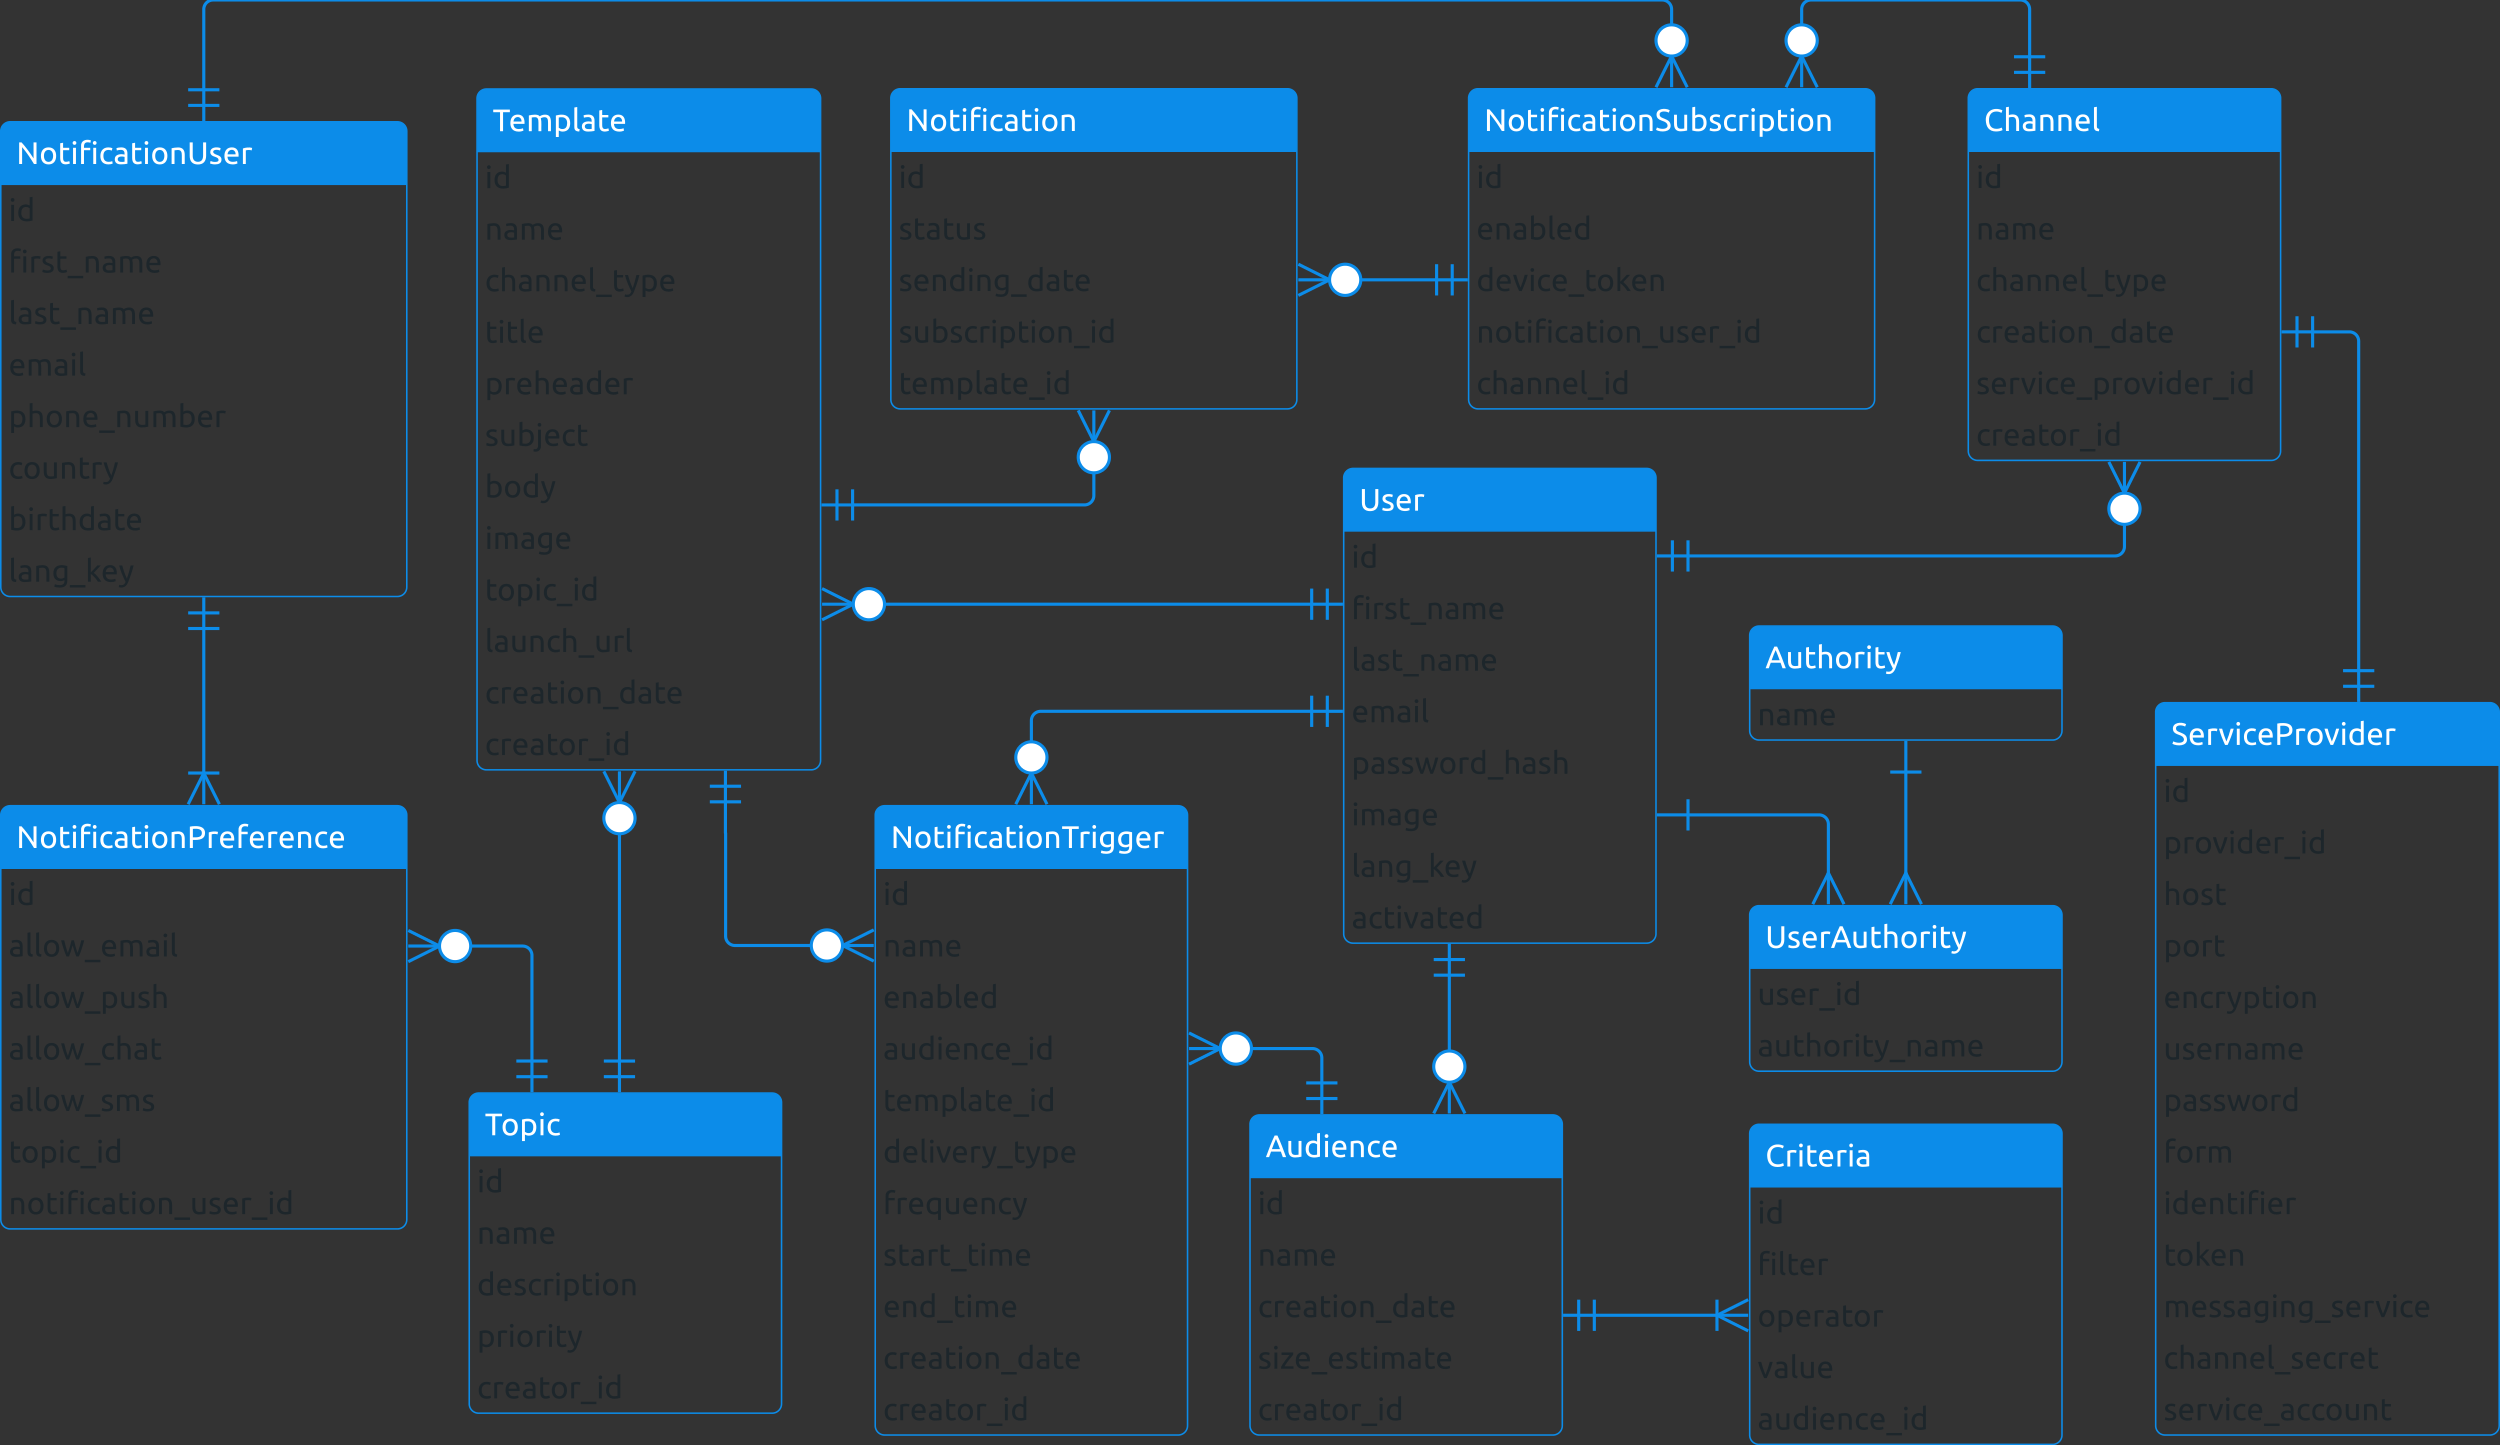 <svg xmlns="http://www.w3.org/2000/svg" xmlns:xlink="http://www.w3.org/1999/xlink" xmlns:lucid="lucid" width="1601" height="925.5"><rect width="100%" height="100%" fill="#333333" stroke="none"/><g transform="translate(-159.5 -280)" lucid:page-tab-id="0_0"><path d="M1020 586a6 6 0 0 1 6-6h188a6 6 0 0 1 6 6v292a6 6 0 0 1-6 6h-188a6 6 0 0 1-6-6z" fill-opacity="0"/><path d="M1020 620v-34a6 6 0 0 1 6-6h188a6 6 0 0 1 6 6v34" fill="#0c8ce9"/><path d="M1020 586a6 6 0 0 1 6-6h188a6 6 0 0 1 6 6v292a6 6 0 0 1-6 6h-188a6 6 0 0 1-6-6zM1020 620h200" stroke="#0c8ce9" fill="none"/><use xlink:href="#a" transform="matrix(1,0,0,1,1030,580) translate(0 27.04)"/><use xlink:href="#b" transform="matrix(1,0,0,1,1025,622.5) translate(0 21.04)"/><use xlink:href="#c" transform="matrix(1,0,0,1,1025,655.5) translate(0 21.04)"/><use xlink:href="#d" transform="matrix(1,0,0,1,1025,688.5) translate(0 21.04)"/><use xlink:href="#e" transform="matrix(1,0,0,1,1025,721.5) translate(0 21.04)"/><use xlink:href="#f" transform="matrix(1,0,0,1,1025,754.5) translate(0 21.04)"/><use xlink:href="#g" transform="matrix(1,0,0,1,1025,787.5) translate(0 21.04)"/><use xlink:href="#h" transform="matrix(1,0,0,1,1025,820.5) translate(0 21.04)"/><use xlink:href="#i" transform="matrix(1,0,0,1,1025,853.5) translate(0 21.04)"/><path d="M1420 342.85a6 6 0 0 1 6-6h188a6 6 0 0 1 6 6v226a6 6 0 0 1-6 6h-188a6 6 0 0 1-6-6z" fill-opacity="0"/><path d="M1420 376.85v-34a6 6 0 0 1 6-6h188a6 6 0 0 1 6 6v34" fill="#0c8ce9"/><path d="M1420 342.85a6 6 0 0 1 6-6h188a6 6 0 0 1 6 6v226a6 6 0 0 1-6 6h-188a6 6 0 0 1-6-6zM1420 376.85h200" stroke="#0c8ce9" fill="none"/><use xlink:href="#j" transform="matrix(1,0,0,1,1430,336.85) translate(0 27.04)"/><use xlink:href="#b" transform="matrix(1,0,0,1,1425,379.35) translate(0 21.04)"/><use xlink:href="#k" transform="matrix(1,0,0,1,1425,412.35) translate(0 21.04)"/><use xlink:href="#l" transform="matrix(1,0,0,1,1425,445.35) translate(0 21.04)"/><use xlink:href="#m" transform="matrix(1,0,0,1,1425,478.35) translate(0 21.04)"/><use xlink:href="#n" transform="matrix(1,0,0,1,1425,511.35) translate(0 21.04)"/><use xlink:href="#o" transform="matrix(1,0,0,1,1425,544.35) translate(0 21.04)"/><path d="M465 343a6 6 0 0 1 6-6h208a6 6 0 0 1 6 6v424a6 6 0 0 1-6 6H471a6 6 0 0 1-6-6z" fill-opacity="0"/><path d="M465 377v-34a6 6 0 0 1 6-6h208a6 6 0 0 1 6 6v34" fill="#0c8ce9"/><path d="M465 343a6 6 0 0 1 6-6h208a6 6 0 0 1 6 6v424a6 6 0 0 1-6 6H471a6 6 0 0 1-6-6zM465 377h220" stroke="#0c8ce9" fill="none"/><use xlink:href="#p" transform="matrix(1,0,0,1,475,337) translate(0 27.04)"/><use xlink:href="#b" transform="matrix(1,0,0,1,470,379.5) translate(0 21.04)"/><use xlink:href="#k" transform="matrix(1,0,0,1,470,412.5) translate(0 21.04)"/><use xlink:href="#l" transform="matrix(1,0,0,1,470,445.5) translate(0 21.04)"/><use xlink:href="#q" transform="matrix(1,0,0,1,470,478.5) translate(0 21.04)"/><use xlink:href="#r" transform="matrix(1,0,0,1,470,511.5) translate(0 21.04)"/><use xlink:href="#s" transform="matrix(1,0,0,1,470,544.5) translate(0 21.04)"/><use xlink:href="#t" transform="matrix(1,0,0,1,470,577.5) translate(0 21.04)"/><use xlink:href="#g" transform="matrix(1,0,0,1,470,610.5) translate(0 21.04)"/><use xlink:href="#u" transform="matrix(1,0,0,1,470,643.5) translate(0 21.04)"/><use xlink:href="#v" transform="matrix(1,0,0,1,470,676.5) translate(0 21.04)"/><use xlink:href="#m" transform="matrix(1,0,0,1,470,709.5) translate(0 21.04)"/><use xlink:href="#o" transform="matrix(1,0,0,1,470,742.5) translate(0 21.04)"/><path d="M960 1000a6 6 0 0 1 6-6h188a6 6 0 0 1 6 6v193a6 6 0 0 1-6 6H966a6 6 0 0 1-6-6z" fill-opacity="0"/><path d="M960 1034v-34a6 6 0 0 1 6-6h188a6 6 0 0 1 6 6v34" fill="#0c8ce9"/><path d="M960 1000a6 6 0 0 1 6-6h188a6 6 0 0 1 6 6v193a6 6 0 0 1-6 6H966a6 6 0 0 1-6-6zM960 1034h200" stroke="#0c8ce9" fill="none"/><use xlink:href="#w" transform="matrix(1,0,0,1,970,994) translate(0 27.04)"/><use xlink:href="#b" transform="matrix(1,0,0,1,965,1036.5) translate(0 21.04)"/><use xlink:href="#k" transform="matrix(1,0,0,1,965,1069.5) translate(0 21.04)"/><use xlink:href="#m" transform="matrix(1,0,0,1,965,1102.5) translate(0 21.04)"/><use xlink:href="#x" transform="matrix(1,0,0,1,965,1135.5) translate(0 21.04)"/><use xlink:href="#o" transform="matrix(1,0,0,1,965,1168.5) translate(0 21.04)"/><path d="M1280 1006a6 6 0 0 1 6-6h188a6 6 0 0 1 6 6v193a6 6 0 0 1-6 6h-188a6 6 0 0 1-6-6z" fill-opacity="0"/><path d="M1280 1040v-34a6 6 0 0 1 6-6h188a6 6 0 0 1 6 6v34" fill="#0c8ce9"/><path d="M1280 1006a6 6 0 0 1 6-6h188a6 6 0 0 1 6 6v193a6 6 0 0 1-6 6h-188a6 6 0 0 1-6-6zM1280 1040h200" stroke="#0c8ce9" fill="none"/><use xlink:href="#y" transform="matrix(1,0,0,1,1290,1000) translate(0 27.04)"/><use xlink:href="#b" transform="matrix(1,0,0,1,1285,1042.5) translate(0 21.04)"/><use xlink:href="#z" transform="matrix(1,0,0,1,1285,1075.5) translate(0 21.04)"/><use xlink:href="#A" transform="matrix(1,0,0,1,1285,1108.5) translate(0 21.04)"/><use xlink:href="#B" transform="matrix(1,0,0,1,1285,1141.5) translate(0 21.04)"/><use xlink:href="#C" transform="matrix(1,0,0,1,1285,1174.5) translate(0 21.04)"/><path d="M720 802a6 6 0 0 1 6-6h188a6 6 0 0 1 6 6v391a6 6 0 0 1-6 6H726a6 6 0 0 1-6-6z" fill-opacity="0"/><path d="M720 836v-34a6 6 0 0 1 6-6h188a6 6 0 0 1 6 6v34" fill="#0c8ce9"/><path d="M720 802a6 6 0 0 1 6-6h188a6 6 0 0 1 6 6v391a6 6 0 0 1-6 6H726a6 6 0 0 1-6-6zM720 836h200" stroke="#0c8ce9" fill="none"/><use xlink:href="#D" transform="matrix(1,0,0,1,730,796) translate(0 27.04)"/><use xlink:href="#b" transform="matrix(1,0,0,1,725,838.5) translate(0 21.04)"/><use xlink:href="#k" transform="matrix(1,0,0,1,725,871.5) translate(0 21.04)"/><use xlink:href="#E" transform="matrix(1,0,0,1,725,904.5) translate(0 21.04)"/><use xlink:href="#C" transform="matrix(1,0,0,1,725,937.5) translate(0 21.04)"/><use xlink:href="#F" transform="matrix(1,0,0,1,725,970.5) translate(0 21.04)"/><use xlink:href="#G" transform="matrix(1,0,0,1,725,1003.5) translate(0 21.04)"/><use xlink:href="#H" transform="matrix(1,0,0,1,725,1036.5) translate(0 21.04)"/><use xlink:href="#I" transform="matrix(1,0,0,1,725,1069.5) translate(0 21.04)"/><use xlink:href="#J" transform="matrix(1,0,0,1,725,1102.5) translate(0 21.04)"/><use xlink:href="#m" transform="matrix(1,0,0,1,725,1135.5) translate(0 21.04)"/><use xlink:href="#o" transform="matrix(1,0,0,1,725,1168.5) translate(0 21.04)"/><path d="M1259.5 1122.3h-79" stroke="#0c8ce9" stroke-width="2" fill="none"/><path d="M1279.05 1132.3l-20-10 20-10" stroke="#0c8ce9" stroke-width="2" fill="#fff" fill-opacity="0"/><path d="M1279.05 1122.3h-20M1259.05 1112.3v20M1170.5 1132.3v-20M1160.5 1122.3h20M1180.5 1132.3v-20" stroke="#0c8ce9" stroke-width="2" fill="#fff"/><path d="M680.5 885.5h-50.32a6 6 0 0 1-6-6v-65.94a.06.06 0 0 0-.05-.06.06.06 0 0 1-.06-.06V793.5" stroke="#0c8ce9" stroke-width="2" fill="none"/><path d="M719.05 895.5l-20-10 20-10" stroke="#0c8ce9" stroke-width="2" fill="#fff" fill-opacity="0"/><path d="M719.05 885.5h-20M699.05 885.5c0 5.52-4.47 10-10 10-5.52 0-10-4.48-10-10s4.48-10 10-10c5.53 0 10 4.48 10 10M614.07 783.5h20M624.07 773.5v20M614.07 793.5h20" stroke="#0c8ce9" stroke-width="2" fill="#fff"/><path d="M460 986a6 6 0 0 1 6-6h188a6 6 0 0 1 6 6v193a6 6 0 0 1-6 6H466a6 6 0 0 1-6-6z" fill-opacity="0"/><path d="M460 1020v-34a6 6 0 0 1 6-6h188a6 6 0 0 1 6 6v34" fill="#0c8ce9"/><path d="M460 986a6 6 0 0 1 6-6h188a6 6 0 0 1 6 6v193a6 6 0 0 1-6 6H466a6 6 0 0 1-6-6zM460 1020h200" stroke="#0c8ce9" fill="none"/><use xlink:href="#K" transform="matrix(1,0,0,1,470,980) translate(0 27.04)"/><use xlink:href="#b" transform="matrix(1,0,0,1,465,1022.5) translate(0 21.04)"/><use xlink:href="#k" transform="matrix(1,0,0,1,465,1055.5) translate(0 21.04)"/><use xlink:href="#L" transform="matrix(1,0,0,1,465,1088.5) translate(0 21.04)"/><use xlink:href="#M" transform="matrix(1,0,0,1,465,1121.5) translate(0 21.04)"/><use xlink:href="#o" transform="matrix(1,0,0,1,465,1154.5) translate(0 21.04)"/><path d="M556.2 959.5v-147" stroke="#0c8ce9" stroke-width="2" fill="none"/><path d="M566.2 969.5h-20M556.2 979.5v-20M566.2 959.5h-20" stroke="#0c8ce9" stroke-width="2" fill="#fff"/><path d="M566.2 773.95l-10 20-10-20" stroke="#0c8ce9" stroke-width="2" fill="#fff" fill-opacity="0"/><path d="M556.2 773.95v20M566.2 803.95c0 5.52-4.48 10-10 10-5.53 0-10-4.48-10-10 0-5.53 4.47-10 10-10 5.52 0 10 4.47 10 10" stroke="#0c8ce9" stroke-width="2" fill="#fff"/><path d="M1006 973.5v-16a6 6 0 0 0-6-6h-40.5" stroke="#0c8ce9" stroke-width="2" fill="none"/><path d="M1016 983.5h-20M1006 993.5v-20M1016 973.5h-20" stroke="#0c8ce9" stroke-width="2" fill="#fff"/><path d="M920.95 941.5l20 10-20 10" stroke="#0c8ce9" stroke-width="2" fill="#fff" fill-opacity="0"/><path d="M920.95 951.5h20M960.95 951.5c0 5.52-4.48 10-10 10-5.53 0-10-4.48-10-10s4.47-10 10-10c5.52 0 10 4.48 10 10" stroke="#0c8ce9" stroke-width="2" fill="#fff"/><path d="M1100 342.85a6 6 0 0 1 6-6h248a6 6 0 0 1 6 6v193a6 6 0 0 1-6 6h-248a6 6 0 0 1-6-6z" fill-opacity="0"/><path d="M1100 376.85v-34a6 6 0 0 1 6-6h248a6 6 0 0 1 6 6v34" fill="#0c8ce9"/><path d="M1100 342.85a6 6 0 0 1 6-6h248a6 6 0 0 1 6 6v193a6 6 0 0 1-6 6h-248a6 6 0 0 1-6-6zM1100 376.85h260" stroke="#0c8ce9" fill="none"/><use xlink:href="#N" transform="matrix(1,0,0,1,1110,336.85) translate(0 27.04)"/><use xlink:href="#b" transform="matrix(1,0,0,1,1105,379.35) translate(0 21.04)"/><use xlink:href="#E" transform="matrix(1,0,0,1,1105,412.35) translate(0 21.04)"/><use xlink:href="#O" transform="matrix(1,0,0,1,1105,445.35) translate(0 21.04)"/><use xlink:href="#P" transform="matrix(1,0,0,1,1105,478.35) translate(0 21.04)"/><use xlink:href="#Q" transform="matrix(1,0,0,1,1105,511.35) translate(0 21.04)"/><path d="M160 802a6 6 0 0 1 6-6h248a6 6 0 0 1 6 6v259a6 6 0 0 1-6 6H166a6 6 0 0 1-6-6z" fill-opacity="0"/><path d="M160 836v-34a6 6 0 0 1 6-6h248a6 6 0 0 1 6 6v34" fill="#0c8ce9"/><path d="M160 802a6 6 0 0 1 6-6h248a6 6 0 0 1 6 6v259a6 6 0 0 1-6 6H166a6 6 0 0 1-6-6zM160 836h260" stroke="#0c8ce9" fill="none"/><use xlink:href="#R" transform="matrix(1,0,0,1,170,796) translate(0 27.04)"/><use xlink:href="#b" transform="matrix(1,0,0,1,165,838.5) translate(0 21.04)"/><use xlink:href="#S" transform="matrix(1,0,0,1,165,871.5) translate(0 21.04)"/><use xlink:href="#T" transform="matrix(1,0,0,1,165,904.5) translate(0 21.04)"/><use xlink:href="#U" transform="matrix(1,0,0,1,165,937.5) translate(0 21.04)"/><use xlink:href="#V" transform="matrix(1,0,0,1,165,970.5) translate(0 21.04)"/><use xlink:href="#u" transform="matrix(1,0,0,1,165,1003.5) translate(0 21.04)"/><use xlink:href="#P" transform="matrix(1,0,0,1,165,1036.5) translate(0 21.04)"/><path d="M730 342.85a6 6 0 0 1 6-6h248a6 6 0 0 1 6 6v193a6 6 0 0 1-6 6H736a6 6 0 0 1-6-6z" fill-opacity="0"/><path d="M730 376.85v-34a6 6 0 0 1 6-6h248a6 6 0 0 1 6 6v34" fill="#0c8ce9"/><path d="M730 342.85a6 6 0 0 1 6-6h248a6 6 0 0 1 6 6v193a6 6 0 0 1-6 6H736a6 6 0 0 1-6-6zM730 376.85h260" stroke="#0c8ce9" fill="none"/><use xlink:href="#W" transform="matrix(1,0,0,1,740,336.85) translate(0 27.04)"/><use xlink:href="#b" transform="matrix(1,0,0,1,735,379.35) translate(0 21.04)"/><use xlink:href="#X" transform="matrix(1,0,0,1,735,412.35) translate(0 21.04)"/><use xlink:href="#Y" transform="matrix(1,0,0,1,735,445.35) translate(0 21.04)"/><use xlink:href="#Z" transform="matrix(1,0,0,1,735,478.35) translate(0 21.04)"/><use xlink:href="#F" transform="matrix(1,0,0,1,735,511.35) translate(0 21.04)"/><path d="M1313.28 297.35V286a6 6 0 0 1 6-6h134a6 6 0 0 1 6 6v30.35" stroke="#0c8ce9" stroke-width="2" fill="none"/><path d="M1303.28 335.9l10-20 10 20" stroke="#0c8ce9" stroke-width="2" fill="#fff" fill-opacity="0"/><path d="M1313.28 335.9v-20M1323.28 305.9c0 5.53-4.48 10-10 10s-10-4.47-10-10c0-5.52 4.48-10 10-10s10 4.48 10 10M1469.27 326.35h-20M1459.27 336.35v-20M1469.27 316.35h-20" stroke="#0c8ce9" stroke-width="2" fill="#fff"/><path d="M290 775.5v-93" stroke="#0c8ce9" stroke-width="2" fill="none"/><path d="M280 795.05l10-20 10 20" stroke="#0c8ce9" stroke-width="2" fill="#fff" fill-opacity="0"/><path d="M290 795.05v-20M300 775.05h-20M280 672.5h20M290 662.5v20M280 682.5h20" stroke="#0c8ce9" stroke-width="2" fill="#fff"/><path d="M160 364a6 6 0 0 1 6-6h248a6 6 0 0 1 6 6v292a6 6 0 0 1-6 6H166a6 6 0 0 1-6-6z" fill-opacity="0"/><path d="M160 398v-34a6 6 0 0 1 6-6h248a6 6 0 0 1 6 6v34" fill="#0c8ce9"/><path d="M160 364a6 6 0 0 1 6-6h248a6 6 0 0 1 6 6v292a6 6 0 0 1-6 6H166a6 6 0 0 1-6-6zM160 398h260" stroke="#0c8ce9" fill="none"/><use xlink:href="#aa" transform="matrix(1,0,0,1,170,358) translate(0 27.04)"/><use xlink:href="#b" transform="matrix(1,0,0,1,165,400.5) translate(0 21.04)"/><use xlink:href="#c" transform="matrix(1,0,0,1,165,433.5) translate(0 21.04)"/><use xlink:href="#d" transform="matrix(1,0,0,1,165,466.5) translate(0 21.04)"/><use xlink:href="#e" transform="matrix(1,0,0,1,165,499.5) translate(0 21.04)"/><use xlink:href="#ab" transform="matrix(1,0,0,1,165,532.5) translate(0 21.04)"/><use xlink:href="#ac" transform="matrix(1,0,0,1,165,565.5) translate(0 21.04)"/><use xlink:href="#ad" transform="matrix(1,0,0,1,165,598.5) translate(0 21.04)"/><use xlink:href="#h" transform="matrix(1,0,0,1,165,631.5) translate(0 21.04)"/><path d="M459.5 885.85h34.66a6 6 0 0 1 6 6v67.65" stroke="#0c8ce9" stroke-width="2" fill="none"/><path d="M420.95 875.85l20 10-20 10" stroke="#0c8ce9" stroke-width="2" fill="#fff" fill-opacity="0"/><path d="M420.95 885.85h20M460.95 885.85c0 5.52-4.48 10-10 10-5.53 0-10-4.48-10-10s4.47-10 10-10c5.52 0 10 4.48 10 10M510.16 969.5h-20M500.16 979.5v-20M510.16 959.5h-20" stroke="#0c8ce9" stroke-width="2" fill="#fff"/><path d="M860 581.35v16a6 6 0 0 1-6 6H705.5" stroke="#0c8ce9" stroke-width="2" fill="none"/><path d="M870 542.8l-10 20-10-20" stroke="#0c8ce9" stroke-width="2" fill="#fff" fill-opacity="0"/><path d="M860 542.8v20M870 572.8c0 5.52-4.48 10-10 10s-10-4.48-10-10c0-5.53 4.48-10 10-10s10 4.47 10 10M695.5 613.36v-20M685.5 603.36h20M705.5 613.36v-20" stroke="#0c8ce9" stroke-width="2" fill="#fff"/><path d="M1029.5 459.2h50" stroke="#0c8ce9" stroke-width="2" fill="none"/><path d="M990.95 449.2l20 10-20 10" stroke="#0c8ce9" stroke-width="2" fill="#fff" fill-opacity="0"/><path d="M990.95 459.2h20M1030.95 459.2c0 5.52-4.48 10-10 10-5.53 0-10-4.48-10-10s4.47-10 10-10c5.52 0 10 4.48 10 10M1089.5 449.2v20M1099.5 459.2h-20M1079.5 449.2v20" stroke="#0c8ce9" stroke-width="2" fill="#fff"/><path d="M1240.5 636.02H1514a6 6 0 0 0 6-6v-15.67" stroke="#0c8ce9" stroke-width="2" fill="none"/><path d="M1230.5 646.02v-20M1220.5 636.02h20M1240.5 646.02v-20" stroke="#0c8ce9" stroke-width="2" fill="#fff"/><path d="M1530 575.8l-10 20-10-20" stroke="#0c8ce9" stroke-width="2" fill="#fff" fill-opacity="0"/><path d="M1520 575.8v20M1530 605.8c0 5.52-4.48 10-10 10s-10-4.48-10-10c0-5.53 4.48-10 10-10s10 4.47 10 10" stroke="#0c8ce9" stroke-width="2" fill="#fff"/><path d="M1087.65 904.5v50" stroke="#0c8ce9" stroke-width="2" fill="none"/><path d="M1077.65 894.5h20M1087.65 884.5v20M1077.65 904.5h20" stroke="#0c8ce9" stroke-width="2" fill="#fff"/><path d="M1077.65 993.05l10-20 10 20" stroke="#0c8ce9" stroke-width="2" fill="#fff" fill-opacity="0"/><path d="M1087.65 993.05v-20M1097.65 963.05c0 5.53-4.48 10-10 10s-10-4.47-10-10c0-5.52 4.48-10 10-10s10 4.48 10 10" stroke="#0c8ce9" stroke-width="2" fill="#fff"/><path d="M999.5 735.52H826a6 6 0 0 0-6 6v14.98" stroke="#0c8ce9" stroke-width="2" fill="none"/><path d="M1009.5 725.52v20M1019.5 735.52h-20M999.5 725.52v20" stroke="#0c8ce9" stroke-width="2" fill="#fff"/><path d="M810 795.05l10-20 10 20" stroke="#0c8ce9" stroke-width="2" fill="#fff" fill-opacity="0"/><path d="M820 795.05v-20M830 765.05c0 5.53-4.48 10-10 10s-10-4.47-10-10c0-5.52 4.48-10 10-10s10 4.48 10 10" stroke="#0c8ce9" stroke-width="2" fill="#fff"/><path d="M999.5 666.93h-275" stroke="#0c8ce9" stroke-width="2" fill="none"/><path d="M1009.5 656.93v20M1019.5 666.93h-20M999.5 656.93v20" stroke="#0c8ce9" stroke-width="2" fill="#fff"/><path d="M685.95 656.93l20 10-20 10" stroke="#0c8ce9" stroke-width="2" fill="#fff" fill-opacity="0"/><path d="M685.95 666.93h20M725.95 666.93c0 5.52-4.48 10-10 10-5.53 0-10-4.48-10-10s4.47-10 10-10c5.52 0 10 4.48 10 10" stroke="#0c8ce9" stroke-width="2" fill="#fff"/><path d="M1230 297.35V286a6 6 0 0 0-6-6H296a6 6 0 0 0-6 6v51.5" stroke="#0c8ce9" stroke-width="2" fill="none"/><path d="M1220 335.9l10-20 10 20" stroke="#0c8ce9" stroke-width="2" fill="#fff" fill-opacity="0"/><path d="M1230 335.9v-20M1240 305.9c0 5.53-4.48 10-10 10s-10-4.47-10-10c0-5.52 4.48-10 10-10s10 4.48 10 10M300 347.5h-20M290 357.5v-20M300 337.5h-20" stroke="#0c8ce9" stroke-width="2" fill="#fff"/><path d="M1540 736a6 6 0 0 1 6-6h208a6 6 0 0 1 6 6v457a6 6 0 0 1-6 6h-208a6 6 0 0 1-6-6z" fill-opacity="0"/><path d="M1540 770v-34a6 6 0 0 1 6-6h208a6 6 0 0 1 6 6v34" fill="#0c8ce9"/><path d="M1540 736a6 6 0 0 1 6-6h208a6 6 0 0 1 6 6v457a6 6 0 0 1-6 6h-208a6 6 0 0 1-6-6zM1540 770h220" stroke="#0c8ce9" fill="none"/><use xlink:href="#ae" transform="matrix(1,0,0,1,1550,730) translate(0 27.04)"/><use xlink:href="#af" transform="matrix(1,0,0,1,1545,772.5) translate(0 21.04)"/><use xlink:href="#ag" transform="matrix(1,0,0,1,1545,805.5) translate(0 21.04)"/><use xlink:href="#ah" transform="matrix(1,0,0,1,1545,838.5) translate(0 21.04)"/><use xlink:href="#ai" transform="matrix(1,0,0,1,1545,871.5) translate(0 21.04)"/><use xlink:href="#aj" transform="matrix(1,0,0,1,1545,904.5) translate(0 21.04)"/><use xlink:href="#ak" transform="matrix(1,0,0,1,1545,937.5) translate(0 21.04)"/><use xlink:href="#al" transform="matrix(1,0,0,1,1545,970.5) translate(0 21.04)"/><use xlink:href="#am" transform="matrix(1,0,0,1,1545,1003.5) translate(0 21.04)"/><use xlink:href="#an" transform="matrix(1,0,0,1,1545,1036.5) translate(0 21.04)"/><use xlink:href="#ao" transform="matrix(1,0,0,1,1545,1069.5) translate(0 21.04)"/><use xlink:href="#ap" transform="matrix(1,0,0,1,1545,1102.5) translate(0 21.04)"/><use xlink:href="#aq" transform="matrix(1,0,0,1,1545,1135.5) translate(0 21.04)"/><use xlink:href="#ar" transform="matrix(1,0,0,1,1545,1168.5) translate(0 21.04)"/><path d="M1670 709.5V498.53a6 6 0 0 0-6-6h-23.5" stroke="#0c8ce9" stroke-width="2" fill="none"/><path d="M1680 719.5h-20M1670 729.5v-20M1680 709.5h-20M1630.5 502.53v-20M1620.5 492.53h20M1640.5 502.53v-20" stroke="#0c8ce9" stroke-width="2" fill="#fff"/><path d="M1280 686.92a6 6 0 0 1 6-6h188a6 6 0 0 1 6 6v61a6 6 0 0 1-6 6h-188a6 6 0 0 1-6-6z" fill-opacity="0"/><path d="M1280 720.92v-34a6 6 0 0 1 6-6h188a6 6 0 0 1 6 6v34" fill="#0c8ce9"/><path d="M1280 686.92a6 6 0 0 1 6-6h188a6 6 0 0 1 6 6v61a6 6 0 0 1-6 6h-188a6 6 0 0 1-6-6zM1280 720.92h200" stroke="#0c8ce9" fill="none"/><use xlink:href="#as" transform="matrix(1,0,0,1,1290,680.925) translate(0 27.04)"/><use xlink:href="#at" transform="matrix(1,0,0,1,1285,723.425) translate(0 21.04)"/><path d="M1380 774.42v66.26" stroke="#0c8ce9" stroke-width="2" fill="none"/><path d="M1370 774.42h20M1380 754.42v20" stroke="#0c8ce9" stroke-width="2" fill="#fff"/><path d="M1370 859.05l10-20 10 20" stroke="#0c8ce9" stroke-width="2" fill="#fff" fill-opacity="0"/><path d="M1380 859.05v-20" stroke="#0c8ce9" stroke-width="2" fill="#fff"/><path d="M1280 866a6 6 0 0 1 6-6h188a6 6 0 0 1 6 6v94a6 6 0 0 1-6 6h-188a6 6 0 0 1-6-6z" fill-opacity="0"/><path d="M1280 900v-34a6 6 0 0 1 6-6h188a6 6 0 0 1 6 6v34" fill="#0c8ce9"/><path d="M1280 866a6 6 0 0 1 6-6h188a6 6 0 0 1 6 6v94a6 6 0 0 1-6 6h-188a6 6 0 0 1-6-6zM1280 900h200" stroke="#0c8ce9" fill="none"/><use xlink:href="#au" transform="matrix(1,0,0,1,1290,860) translate(0 27.04)"/><use xlink:href="#av" transform="matrix(1,0,0,1,1285,902.5) translate(0 21.04)"/><use xlink:href="#aw" transform="matrix(1,0,0,1,1285,935.5) translate(0 21.04)"/><path d="M1330.4 840.68v-32.83a6 6 0 0 0-6-6h-83.9" stroke="#0c8ce9" stroke-width="2" fill="none"/><path d="M1320.4 859.05l10-20 10 20" stroke="#0c8ce9" stroke-width="2" fill="#fff" fill-opacity="0"/><path d="M1330.4 859.05v-20M1240.5 811.85v-20M1220.5 801.85h20" stroke="#0c8ce9" stroke-width="2" fill="#fff"/><defs><path fill="#fff" d="M609-258C606-86 520 15 346 15S83-86 83-258v-435h97v424c-3 125 55 198 166 198 117 0 165-77 166-198v-424h97v435" id="ax"/><path fill="#fff" d="M59-97c36 13 83 32 144 30 63-2 112-9 112-63 0-99-160-93-221-153-24-24-44-52-44-100 0-151 196-178 331-127l-17 80c-60-35-257-49-214 69 69 92 264 59 259 227-2 107-89 146-206 146C133 12 82-2 42-17" id="ay"/><path fill="#fff" d="M315 12C141 9 53-87 53-259c0-164 81-274 237-274 163 0 227 118 216 298H150c9 108 58 165 175 165 54 0 101-11 133-25l13 78c-33 16-99 31-156 29zm95-322c8-101-82-177-178-132-47 22-73 71-80 132h258" id="az"/><path fill="#fff" d="M82-498c73-28 204-47 296-18l-16 81c-44-19-138-19-187-2V0H82v-498" id="aA"/><g id="a"><use transform="matrix(0.02,0,0,0.02,0,0)" xlink:href="#ax"/><use transform="matrix(0.02,0,0,0.02,13.84,0)" xlink:href="#ay"/><use transform="matrix(0.02,0,0,0.02,22.84,0)" xlink:href="#az"/><use transform="matrix(0.02,0,0,0.02,34.1,0)" xlink:href="#aA"/></g><path fill="#1d262b" d="M175 0H82v-520h93V0zm13-675c0 35-26 61-60 61s-60-26-60-61 26-61 60-61 60 26 60 61" id="aB"/><path fill="#1d262b" d="M315-70c41 0 75-4 103-11v-329c-24-19-73-42-119-40-110 2-147 80-149 190-2 113 59 189 165 190zm-28-462c51-2 103 18 131 35v-263l93-16v761C458-1 388 13 314 12 145 7 53-90 53-260c0-162 75-266 234-272" id="aC"/><g id="b"><use transform="matrix(0.02,0,0,0.02,0,0)" xlink:href="#aB"/><use transform="matrix(0.02,0,0,0.02,5.14,0)" xlink:href="#aC"/></g><path fill="#1d262b" d="M82-567C68-745 227-812 397-759l-17 80c-21-10-52-17-88-17-102 0-122 72-117 176h200v78H175V0H82v-567" id="aD"/><path fill="#1d262b" d="M82-498c73-28 204-47 296-18l-16 81c-44-19-138-19-187-2V0H82v-498" id="aE"/><path fill="#1d262b" d="M59-97c36 13 83 32 144 30 63-2 112-9 112-63 0-99-160-93-221-153-24-24-44-52-44-100 0-151 196-178 331-127l-17 80c-60-35-257-49-214 69 69 92 264 59 259 227-2 107-89 146-206 146C133 12 82-2 42-17" id="aF"/><path fill="#1d262b" d="M257 11C121 11 76-66 76-201v-464l93-16v161h197v78H169v240c-1 80 17 131 96 131 43 0 79-13 103-23l18 77c-27 12-82 28-129 28" id="aG"/><path fill="#1d262b" d="M-2 106h500v79H-2v-79" id="aH"/><path fill="#1d262b" d="M279-449c-36 1-74 4-104 10V0H82v-505c55-13 130-26 207-26 153 0 213 87 213 239V0h-93v-272c1-107-22-180-130-177" id="aI"/><path fill="#1d262b" d="M139-156c0 106 132 93 220 82v-155c-78-22-220-23-220 73zm-94 1c-2-152 173-180 314-148 5-94-26-150-117-150-50 0-101 8-132 20l-11-77c32-13 99-23 151-23 135 0 201 66 200 199V-9C390 1 319 11 247 11 126 11 46-34 45-155" id="aJ"/><path fill="#1d262b" d="M278-449c-36 0-74 4-103 10V0H82v-505c94-23 290-55 347 27 41-28 96-52 166-53 149-3 194 91 194 239V0h-93v-272c0-100-11-177-111-177-50 0-96 17-119 35 30 114 10 276 16 414h-93v-272c0-99-12-179-111-177" id="aK"/><path fill="#1d262b" d="M315 12C141 9 53-87 53-259c0-164 81-274 237-274 163 0 227 118 216 298H150c9 108 58 165 175 165 54 0 101-11 133-25l13 78c-33 16-99 31-156 29zm95-322c8-101-82-177-178-132-47 22-73 71-80 132h258" id="aL"/><g id="c"><use transform="matrix(0.02,0,0,0.02,0,0)" xlink:href="#aD"/><use transform="matrix(0.02,0,0,0.02,7.8,0)" xlink:href="#aB"/><use transform="matrix(0.02,0,0,0.02,12.94,0)" xlink:href="#aE"/><use transform="matrix(0.02,0,0,0.02,20.74,0)" xlink:href="#aF"/><use transform="matrix(0.02,0,0,0.02,29.74,0)" xlink:href="#aG"/><use transform="matrix(0.02,0,0,0.02,37.86,0)" xlink:href="#aH"/><use transform="matrix(0.02,0,0,0.02,47.78,0)" xlink:href="#aI"/><use transform="matrix(0.02,0,0,0.02,59.34,0)" xlink:href="#aJ"/><use transform="matrix(0.02,0,0,0.02,69.86,0)" xlink:href="#aK"/><use transform="matrix(0.02,0,0,0.02,87.16,0)" xlink:href="#aL"/></g><path fill="#1d262b" d="M173-151c-3 59 26 79 78 83l-13 78C129 7 80-30 80-136v-624l93-16v625" id="aM"/><g id="d"><use transform="matrix(0.02,0,0,0.02,0,0)" xlink:href="#aM"/><use transform="matrix(0.02,0,0,0.02,5.54,0)" xlink:href="#aJ"/><use transform="matrix(0.02,0,0,0.02,16.06,0)" xlink:href="#aF"/><use transform="matrix(0.02,0,0,0.02,25.06,0)" xlink:href="#aG"/><use transform="matrix(0.02,0,0,0.02,33.18,0)" xlink:href="#aH"/><use transform="matrix(0.02,0,0,0.02,43.1,0)" xlink:href="#aI"/><use transform="matrix(0.02,0,0,0.02,54.66,0)" xlink:href="#aJ"/><use transform="matrix(0.02,0,0,0.02,65.18,0)" xlink:href="#aK"/><use transform="matrix(0.02,0,0,0.02,82.48,0)" xlink:href="#aL"/></g><g id="e"><use transform="matrix(0.02,0,0,0.02,0,0)" xlink:href="#aL"/><use transform="matrix(0.02,0,0,0.02,11.26,0)" xlink:href="#aK"/><use transform="matrix(0.02,0,0,0.02,28.56,0)" xlink:href="#aJ"/><use transform="matrix(0.02,0,0,0.02,39.08,0)" xlink:href="#aB"/><use transform="matrix(0.02,0,0,0.02,44.22,0)" xlink:href="#aM"/></g><path fill="#1d262b" d="M294-70c109-2 147-79 149-189 2-113-59-188-165-189-45 0-73 2-103 10v328c24 19 73 42 119 40zm-15-461c169 5 261 102 261 272C540-98 465 6 306 12c-51 2-103-18-131-35v208H82v-689c54-12 122-29 197-27" id="aN"/><path fill="#1d262b" d="M761-520C714-334 656-153 588 0h-81c-40-105-86-236-117-357-31 122-76 252-116 357h-81C125-153 67-334 20-520h100c31 138 71 286 118 407 45-126 85-269 117-407h77c30 140 70 281 115 407 46-123 88-268 118-407h96" id="aO"/><path fill="#1d262b" d="M297-533c160 0 244 110 244 273S457 13 297 13 53-97 53-260s84-273 244-273zm0 464c98 0 147-85 147-191s-49-191-147-191-147 85-147 191S199-69 297-69" id="aP"/><path fill="#1d262b" d="M279-449c-38 1-76 8-104 17V0H82v-760l93-16v266c32-12 72-21 114-21 153-1 213 87 213 239V0h-93v-272c1-107-22-181-130-177" id="aQ"/><g id="f"><use transform="matrix(0.02,0,0,0.02,0,0)" xlink:href="#aN"/><use transform="matrix(0.02,0,0,0.02,11.86,0)" xlink:href="#aJ"/><use transform="matrix(0.02,0,0,0.02,22.38,0)" xlink:href="#aF"/><use transform="matrix(0.02,0,0,0.02,31.38,0)" xlink:href="#aF"/><use transform="matrix(0.02,0,0,0.02,40.38,0)" xlink:href="#aO"/><use transform="matrix(0.02,0,0,0.02,55.76,0)" xlink:href="#aP"/><use transform="matrix(0.02,0,0,0.02,67.64,0)" xlink:href="#aE"/><use transform="matrix(0.02,0,0,0.02,75.44,0)" xlink:href="#aC"/><use transform="matrix(0.02,0,0,0.02,87.3,0)" xlink:href="#aH"/><use transform="matrix(0.02,0,0,0.02,97.22,0)" xlink:href="#aQ"/><use transform="matrix(0.02,0,0,0.02,108.72,0)" xlink:href="#aJ"/><use transform="matrix(0.02,0,0,0.02,119.24,0)" xlink:href="#aF"/><use transform="matrix(0.02,0,0,0.02,128.24,0)" xlink:href="#aQ"/></g><path fill="#1d262b" d="M252 108c114 0 161-44 156-160-25 15-79 35-127 33-151-6-228-96-228-252 0-162 90-254 252-260 75-2 141 15 195 27v464c0 164-85 227-250 228-62 1-124-12-168-27l17-81c38 15 98 28 153 28zm38-207c46 2 92-16 117-35v-304c-29-7-58-11-101-11-102-1-157 76-156 179 2 102 44 167 140 171" id="aR"/><g id="g"><use transform="matrix(0.02,0,0,0.02,0,0)" xlink:href="#aB"/><use transform="matrix(0.02,0,0,0.02,5.14,0)" xlink:href="#aK"/><use transform="matrix(0.02,0,0,0.02,22.44,0)" xlink:href="#aJ"/><use transform="matrix(0.02,0,0,0.02,32.96,0)" xlink:href="#aR"/><use transform="matrix(0.02,0,0,0.02,44.6,0)" xlink:href="#aL"/></g><path fill="#1d262b" d="M490-520c-69 78-147 159-220 234 93 75 176 181 240 286H401c-59-95-136-186-226-250V0H82v-760l93-16v474c70-69 142-144 206-218h109" id="aS"/><path fill="#1d262b" d="M266-100c50-137 84-270 119-420h96C435-330 371-148 306 16 261 129 164 226 4 172l17-75c41 21 118 16 149-11 20-17 39-42 56-79C145-149 66-333 18-520h100c37 148 89 293 148 420" id="aT"/><g id="h"><use transform="matrix(0.02,0,0,0.02,0,0)" xlink:href="#aM"/><use transform="matrix(0.02,0,0,0.02,5.54,0)" xlink:href="#aJ"/><use transform="matrix(0.02,0,0,0.02,16.06,0)" xlink:href="#aI"/><use transform="matrix(0.02,0,0,0.02,27.62,0)" xlink:href="#aR"/><use transform="matrix(0.02,0,0,0.02,39.26,0)" xlink:href="#aH"/><use transform="matrix(0.02,0,0,0.02,49.18,0)" xlink:href="#aS"/><use transform="matrix(0.02,0,0,0.02,59.18,0)" xlink:href="#aL"/><use transform="matrix(0.02,0,0,0.02,70.44,0)" xlink:href="#aT"/></g><path fill="#1d262b" d="M447-14c-35 17-88 26-139 26C139 12 53-90 53-259c0-187 118-299 319-268 23 4 46 10 67 19l-21 79c-28-13-66-22-107-22-111 1-162 75-161 192 1 118 51 189 170 189 43 1 87-10 114-22" id="aU"/><path fill="#1d262b" d="M255-109c52-125 101-269 137-411h96C441-339 364-151 295 0h-84C142-151 64-339 18-520h100c36 142 85 286 137 411" id="aV"/><g id="i"><use transform="matrix(0.02,0,0,0.02,0,0)" xlink:href="#aJ"/><use transform="matrix(0.02,0,0,0.02,10.52,0)" xlink:href="#aU"/><use transform="matrix(0.02,0,0,0.02,19.9,0)" xlink:href="#aG"/><use transform="matrix(0.02,0,0,0.02,28.02,0)" xlink:href="#aB"/><use transform="matrix(0.02,0,0,0.02,33.16,0)" xlink:href="#aV"/><use transform="matrix(0.02,0,0,0.02,43.28,0)" xlink:href="#aJ"/><use transform="matrix(0.02,0,0,0.02,53.8,0)" xlink:href="#aG"/><use transform="matrix(0.02,0,0,0.02,61.72,0)" xlink:href="#aL"/><use transform="matrix(0.02,0,0,0.02,72.98,0)" xlink:href="#aC"/></g><path fill="#fff" d="M597-29C545 0 469 15 386 15 168 15 67-125 60-347c-8-284 240-432 510-326 11 4 18 9 22 12l-28 80c-42-23-98-43-163-43-163 0-238 111-238 277 0 165 69 273 232 277 73 3 134-19 177-39" id="aW"/><path fill="#fff" d="M279-449c-38 1-76 8-104 17V0H82v-760l93-16v266c32-12 72-21 114-21 153-1 213 87 213 239V0h-93v-272c1-107-22-181-130-177" id="aX"/><path fill="#fff" d="M139-156c0 106 132 93 220 82v-155c-78-22-220-23-220 73zm-94 1c-2-152 173-180 314-148 5-94-26-150-117-150-50 0-101 8-132 20l-11-77c32-13 99-23 151-23 135 0 201 66 200 199V-9C390 1 319 11 247 11 126 11 46-34 45-155" id="aY"/><path fill="#fff" d="M279-449c-36 1-74 4-104 10V0H82v-505c55-13 130-26 207-26 153 0 213 87 213 239V0h-93v-272c1-107-22-180-130-177" id="aZ"/><path fill="#fff" d="M173-151c-3 59 26 79 78 83l-13 78C129 7 80-30 80-136v-624l93-16v625" id="ba"/><g id="j"><use transform="matrix(0.02,0,0,0.02,0,0)" xlink:href="#aW"/><use transform="matrix(0.02,0,0,0.02,12.48,0)" xlink:href="#aX"/><use transform="matrix(0.02,0,0,0.02,23.98,0)" xlink:href="#aY"/><use transform="matrix(0.02,0,0,0.02,34.5,0)" xlink:href="#aZ"/><use transform="matrix(0.02,0,0,0.02,46.06,0)" xlink:href="#aZ"/><use transform="matrix(0.02,0,0,0.02,57.62,0)" xlink:href="#az"/><use transform="matrix(0.02,0,0,0.02,68.88,0)" xlink:href="#ba"/></g><g id="k"><use transform="matrix(0.02,0,0,0.02,0,0)" xlink:href="#aI"/><use transform="matrix(0.02,0,0,0.02,11.56,0)" xlink:href="#aJ"/><use transform="matrix(0.02,0,0,0.02,22.08,0)" xlink:href="#aK"/><use transform="matrix(0.02,0,0,0.02,39.38,0)" xlink:href="#aL"/></g><g id="l"><use transform="matrix(0.02,0,0,0.02,0,0)" xlink:href="#aU"/><use transform="matrix(0.02,0,0,0.02,9.38,0)" xlink:href="#aQ"/><use transform="matrix(0.02,0,0,0.02,20.88,0)" xlink:href="#aJ"/><use transform="matrix(0.02,0,0,0.02,31.4,0)" xlink:href="#aI"/><use transform="matrix(0.02,0,0,0.02,42.96,0)" xlink:href="#aI"/><use transform="matrix(0.02,0,0,0.02,54.52,0)" xlink:href="#aL"/><use transform="matrix(0.02,0,0,0.02,65.78,0)" xlink:href="#aM"/><use transform="matrix(0.02,0,0,0.02,71.32,0)" xlink:href="#aH"/><use transform="matrix(0.02,0,0,0.02,81.24,0)" xlink:href="#aG"/><use transform="matrix(0.02,0,0,0.02,89.36,0)" xlink:href="#aT"/><use transform="matrix(0.02,0,0,0.02,99.38,0)" xlink:href="#aN"/><use transform="matrix(0.02,0,0,0.02,111.24,0)" xlink:href="#aL"/></g><g id="m"><use transform="matrix(0.02,0,0,0.02,0,0)" xlink:href="#aU"/><use transform="matrix(0.02,0,0,0.02,9.38,0)" xlink:href="#aE"/><use transform="matrix(0.02,0,0,0.02,17.18,0)" xlink:href="#aL"/><use transform="matrix(0.02,0,0,0.02,28.44,0)" xlink:href="#aJ"/><use transform="matrix(0.02,0,0,0.02,38.96,0)" xlink:href="#aG"/><use transform="matrix(0.02,0,0,0.02,47.08,0)" xlink:href="#aB"/><use transform="matrix(0.02,0,0,0.02,52.22,0)" xlink:href="#aP"/><use transform="matrix(0.02,0,0,0.02,64.1,0)" xlink:href="#aI"/><use transform="matrix(0.02,0,0,0.02,75.66,0)" xlink:href="#aH"/><use transform="matrix(0.02,0,0,0.02,85.58,0)" xlink:href="#aC"/><use transform="matrix(0.02,0,0,0.02,97.44,0)" xlink:href="#aJ"/><use transform="matrix(0.02,0,0,0.02,107.96,0)" xlink:href="#aG"/><use transform="matrix(0.02,0,0,0.02,115.88,0)" xlink:href="#aL"/></g><g id="n"><use transform="matrix(0.02,0,0,0.02,0,0)" xlink:href="#aF"/><use transform="matrix(0.02,0,0,0.02,9,0)" xlink:href="#aL"/><use transform="matrix(0.02,0,0,0.02,20.26,0)" xlink:href="#aE"/><use transform="matrix(0.02,0,0,0.02,28.48,0)" xlink:href="#aV"/><use transform="matrix(0.02,0,0,0.02,38.6,0)" xlink:href="#aB"/><use transform="matrix(0.02,0,0,0.02,43.74,0)" xlink:href="#aU"/><use transform="matrix(0.02,0,0,0.02,53.12,0)" xlink:href="#aL"/><use transform="matrix(0.02,0,0,0.02,64.38,0)" xlink:href="#aH"/><use transform="matrix(0.02,0,0,0.02,74.3,0)" xlink:href="#aN"/><use transform="matrix(0.02,0,0,0.02,86.16,0)" xlink:href="#aE"/><use transform="matrix(0.02,0,0,0.02,93.96,0)" xlink:href="#aP"/><use transform="matrix(0.02,0,0,0.02,105.56,0)" xlink:href="#aV"/><use transform="matrix(0.02,0,0,0.02,115.68,0)" xlink:href="#aB"/><use transform="matrix(0.02,0,0,0.02,120.82,0)" xlink:href="#aC"/><use transform="matrix(0.02,0,0,0.02,132.68,0)" xlink:href="#aL"/><use transform="matrix(0.02,0,0,0.02,143.94,0)" xlink:href="#aE"/><use transform="matrix(0.02,0,0,0.02,151.74,0)" xlink:href="#aH"/><use transform="matrix(0.02,0,0,0.02,161.66,0)" xlink:href="#aB"/><use transform="matrix(0.02,0,0,0.02,166.8,0)" xlink:href="#aC"/></g><g id="o"><use transform="matrix(0.02,0,0,0.02,0,0)" xlink:href="#aU"/><use transform="matrix(0.02,0,0,0.02,9.38,0)" xlink:href="#aE"/><use transform="matrix(0.02,0,0,0.02,17.18,0)" xlink:href="#aL"/><use transform="matrix(0.02,0,0,0.02,28.44,0)" xlink:href="#aJ"/><use transform="matrix(0.02,0,0,0.02,38.96,0)" xlink:href="#aG"/><use transform="matrix(0.02,0,0,0.02,46.8,0)" xlink:href="#aP"/><use transform="matrix(0.02,0,0,0.02,58.68,0)" xlink:href="#aE"/><use transform="matrix(0.02,0,0,0.02,66.48,0)" xlink:href="#aH"/><use transform="matrix(0.02,0,0,0.02,76.4,0)" xlink:href="#aB"/><use transform="matrix(0.02,0,0,0.02,81.54,0)" xlink:href="#aC"/></g><path fill="#fff" d="M551-693v84H333V0h-97v-609H18v-84h533" id="bb"/><path fill="#fff" d="M278-449c-36 0-74 4-103 10V0H82v-505c94-23 290-55 347 27 41-28 96-52 166-53 149-3 194 91 194 239V0h-93v-272c0-100-11-177-111-177-50 0-96 17-119 35 30 114 10 276 16 414h-93v-272c0-99-12-179-111-177" id="bc"/><path fill="#fff" d="M294-70c109-2 147-79 149-189 2-113-59-188-165-189-45 0-73 2-103 10v328c24 19 73 42 119 40zm-15-461c169 5 261 102 261 272C540-98 465 6 306 12c-51 2-103-18-131-35v208H82v-689c54-12 122-29 197-27" id="bd"/><path fill="#fff" d="M257 11C121 11 76-66 76-201v-464l93-16v161h197v78H169v240c-1 80 17 131 96 131 43 0 79-13 103-23l18 77c-27 12-82 28-129 28" id="be"/><g id="p"><use transform="matrix(0.02,0,0,0.02,0,0)" xlink:href="#bb"/><use transform="matrix(0.02,0,0,0.02,10.28,0)" xlink:href="#az"/><use transform="matrix(0.02,0,0,0.02,21.54,0)" xlink:href="#bc"/><use transform="matrix(0.02,0,0,0.02,38.84,0)" xlink:href="#bd"/><use transform="matrix(0.02,0,0,0.02,50.7,0)" xlink:href="#ba"/><use transform="matrix(0.02,0,0,0.02,56.24,0)" xlink:href="#aY"/><use transform="matrix(0.02,0,0,0.02,66.76,0)" xlink:href="#be"/><use transform="matrix(0.02,0,0,0.02,74.68,0)" xlink:href="#az"/></g><g id="q"><use transform="matrix(0.02,0,0,0.02,0,0)" xlink:href="#aG"/><use transform="matrix(0.02,0,0,0.02,8.12,0)" xlink:href="#aB"/><use transform="matrix(0.02,0,0,0.02,13.26,0)" xlink:href="#aG"/><use transform="matrix(0.02,0,0,0.02,21.38,0)" xlink:href="#aM"/><use transform="matrix(0.02,0,0,0.02,26.92,0)" xlink:href="#aL"/></g><g id="r"><use transform="matrix(0.02,0,0,0.02,0,0)" xlink:href="#aN"/><use transform="matrix(0.02,0,0,0.02,11.86,0)" xlink:href="#aE"/><use transform="matrix(0.02,0,0,0.02,19.66,0)" xlink:href="#aL"/><use transform="matrix(0.02,0,0,0.02,30.92,0)" xlink:href="#aQ"/><use transform="matrix(0.02,0,0,0.02,42.42,0)" xlink:href="#aL"/><use transform="matrix(0.02,0,0,0.02,53.68,0)" xlink:href="#aJ"/><use transform="matrix(0.02,0,0,0.02,64.2,0)" xlink:href="#aC"/><use transform="matrix(0.02,0,0,0.02,76.06,0)" xlink:href="#aL"/><use transform="matrix(0.02,0,0,0.02,87.32,0)" xlink:href="#aE"/></g><path fill="#1d262b" d="M300-71c36 0 74-3 103-10v-439h93v505C441-2 367 11 290 11 138 11 76-78 76-228v-292h93v272c2 116 24 177 131 177" id="bf"/><path fill="#1d262b" d="M279 12C204 13 135-1 82-15v-745l93-16v279c28-17 80-37 131-35 159 6 234 110 234 272C540-90 448 7 279 12zm15-462c-46-2-95 21-119 40v329c28 7 62 11 103 11 106 0 167-77 165-190-2-110-39-188-149-190" id="bg"/><path fill="#1d262b" d="M175-10c9 150-97 224-241 186l12-76C31 125 82 82 82-9v-511h93v510zm13-665c0 35-26 61-60 61s-60-26-60-61 26-61 60-61 60 26 60 61" id="bh"/><g id="s"><use transform="matrix(0.02,0,0,0.02,0,0)" xlink:href="#aF"/><use transform="matrix(0.02,0,0,0.02,9,0)" xlink:href="#bf"/><use transform="matrix(0.02,0,0,0.02,20.56,0)" xlink:href="#bg"/><use transform="matrix(0.02,0,0,0.02,32.42,0)" xlink:href="#bh"/><use transform="matrix(0.02,0,0,0.02,37.56,0)" xlink:href="#aL"/><use transform="matrix(0.02,0,0,0.02,48.82,0)" xlink:href="#aU"/><use transform="matrix(0.02,0,0,0.02,58.2,0)" xlink:href="#aG"/></g><g id="t"><use transform="matrix(0.02,0,0,0.02,0,0)" xlink:href="#bg"/><use transform="matrix(0.02,0,0,0.02,11.86,0)" xlink:href="#aP"/><use transform="matrix(0.02,0,0,0.02,23.74,0)" xlink:href="#aC"/><use transform="matrix(0.02,0,0,0.02,35.6,0)" xlink:href="#aT"/></g><g id="u"><use transform="matrix(0.02,0,0,0.02,0,0)" xlink:href="#aG"/><use transform="matrix(0.02,0,0,0.02,7.84,0)" xlink:href="#aP"/><use transform="matrix(0.02,0,0,0.02,19.72,0)" xlink:href="#aN"/><use transform="matrix(0.02,0,0,0.02,31.58,0)" xlink:href="#aB"/><use transform="matrix(0.02,0,0,0.02,36.72,0)" xlink:href="#aU"/><use transform="matrix(0.02,0,0,0.02,46.1,0)" xlink:href="#aH"/><use transform="matrix(0.02,0,0,0.02,56.02,0)" xlink:href="#aB"/><use transform="matrix(0.02,0,0,0.02,61.16,0)" xlink:href="#aC"/></g><g id="v"><use transform="matrix(0.02,0,0,0.02,0,0)" xlink:href="#aM"/><use transform="matrix(0.02,0,0,0.02,5.54,0)" xlink:href="#aJ"/><use transform="matrix(0.02,0,0,0.02,16.06,0)" xlink:href="#bf"/><use transform="matrix(0.02,0,0,0.02,27.62,0)" xlink:href="#aI"/><use transform="matrix(0.02,0,0,0.02,39.18,0)" xlink:href="#aU"/><use transform="matrix(0.02,0,0,0.02,48.56,0)" xlink:href="#aQ"/><use transform="matrix(0.02,0,0,0.02,60.06,0)" xlink:href="#aH"/><use transform="matrix(0.02,0,0,0.02,69.98,0)" xlink:href="#bf"/><use transform="matrix(0.02,0,0,0.02,81.54,0)" xlink:href="#aE"/><use transform="matrix(0.02,0,0,0.02,89.34,0)" xlink:href="#aM"/></g><path fill="#fff" d="M10 0c89-244 173-472 279-693h89C484-472 568-243 657 0H551c-23-60-41-116-63-177H174L111 0H10zm450-257c-42-112-82-221-129-325-48 103-88 212-129 325h258" id="bi"/><path fill="#fff" d="M300-71c36 0 74-3 103-10v-439h93v505C441-2 367 11 290 11 138 11 76-78 76-228v-292h93v272c2 116 24 177 131 177" id="bj"/><path fill="#fff" d="M315-70c41 0 75-4 103-11v-329c-24-19-73-42-119-40-110 2-147 80-149 190-2 113 59 189 165 190zm-28-462c51-2 103 18 131 35v-263l93-16v761C458-1 388 13 314 12 145 7 53-90 53-260c0-162 75-266 234-272" id="bk"/><path fill="#fff" d="M175 0H82v-520h93V0zm13-675c0 35-26 61-60 61s-60-26-60-61 26-61 60-61 60 26 60 61" id="bl"/><path fill="#fff" d="M447-14c-35 17-88 26-139 26C139 12 53-90 53-259c0-187 118-299 319-268 23 4 46 10 67 19l-21 79c-28-13-66-22-107-22-111 1-162 75-161 192 1 118 51 189 170 189 43 1 87-10 114-22" id="bm"/><g id="w"><use transform="matrix(0.02,0,0,0.02,0,0)" xlink:href="#bi"/><use transform="matrix(0.02,0,0,0.02,13.04,0)" xlink:href="#bj"/><use transform="matrix(0.02,0,0,0.02,24.6,0)" xlink:href="#bk"/><use transform="matrix(0.02,0,0,0.02,36.46,0)" xlink:href="#bl"/><use transform="matrix(0.02,0,0,0.02,41.6,0)" xlink:href="#az"/><use transform="matrix(0.02,0,0,0.02,52.86,0)" xlink:href="#aZ"/><use transform="matrix(0.02,0,0,0.02,64.42,0)" xlink:href="#bm"/><use transform="matrix(0.02,0,0,0.02,73.8,0)" xlink:href="#az"/></g><path fill="#1d262b" d="M427-450C332-341 227-207 149-78h286V0H38v-62c75-133 178-267 271-380H52v-78h375v70" id="bn"/><g id="x"><use transform="matrix(0.02,0,0,0.02,0,0)" xlink:href="#aF"/><use transform="matrix(0.02,0,0,0.02,9,0)" xlink:href="#aB"/><use transform="matrix(0.02,0,0,0.02,14.14,0)" xlink:href="#bn"/><use transform="matrix(0.02,0,0,0.02,23.26,0)" xlink:href="#aL"/><use transform="matrix(0.02,0,0,0.02,34.52,0)" xlink:href="#aH"/><use transform="matrix(0.02,0,0,0.02,44.44,0)" xlink:href="#aL"/><use transform="matrix(0.02,0,0,0.02,55.7,0)" xlink:href="#aF"/><use transform="matrix(0.02,0,0,0.02,64.7,0)" xlink:href="#aG"/><use transform="matrix(0.02,0,0,0.02,72.82,0)" xlink:href="#aB"/><use transform="matrix(0.02,0,0,0.02,77.96,0)" xlink:href="#aK"/><use transform="matrix(0.02,0,0,0.02,95.26,0)" xlink:href="#aJ"/><use transform="matrix(0.02,0,0,0.02,105.78,0)" xlink:href="#aG"/><use transform="matrix(0.02,0,0,0.02,113.7,0)" xlink:href="#aL"/></g><g id="y"><use transform="matrix(0.02,0,0,0.02,0,0)" xlink:href="#aW"/><use transform="matrix(0.02,0,0,0.02,12.48,0)" xlink:href="#aA"/><use transform="matrix(0.02,0,0,0.02,20.28,0)" xlink:href="#bl"/><use transform="matrix(0.02,0,0,0.02,25.42,0)" xlink:href="#be"/><use transform="matrix(0.02,0,0,0.02,33.34,0)" xlink:href="#az"/><use transform="matrix(0.02,0,0,0.02,44.6,0)" xlink:href="#aA"/><use transform="matrix(0.02,0,0,0.02,52.4,0)" xlink:href="#bl"/><use transform="matrix(0.02,0,0,0.02,57.54,0)" xlink:href="#aY"/></g><g id="z"><use transform="matrix(0.02,0,0,0.02,0,0)" xlink:href="#aD"/><use transform="matrix(0.02,0,0,0.02,7.8,0)" xlink:href="#aB"/><use transform="matrix(0.02,0,0,0.02,12.94,0)" xlink:href="#aM"/><use transform="matrix(0.02,0,0,0.02,18.48,0)" xlink:href="#aG"/><use transform="matrix(0.02,0,0,0.02,26.4,0)" xlink:href="#aL"/><use transform="matrix(0.02,0,0,0.02,37.66,0)" xlink:href="#aE"/></g><g id="A"><use transform="matrix(0.02,0,0,0.02,0,0)" xlink:href="#aP"/><use transform="matrix(0.02,0,0,0.02,11.88,0)" xlink:href="#aN"/><use transform="matrix(0.02,0,0,0.02,23.74,0)" xlink:href="#aL"/><use transform="matrix(0.02,0,0,0.02,35,0)" xlink:href="#aE"/><use transform="matrix(0.02,0,0,0.02,42.8,0)" xlink:href="#aJ"/><use transform="matrix(0.02,0,0,0.02,53.32,0)" xlink:href="#aG"/><use transform="matrix(0.02,0,0,0.02,61.16,0)" xlink:href="#aP"/><use transform="matrix(0.02,0,0,0.02,73.04,0)" xlink:href="#aE"/></g><g id="B"><use transform="matrix(0.02,0,0,0.02,0,0)" xlink:href="#aV"/><use transform="matrix(0.02,0,0,0.02,10.12,0)" xlink:href="#aJ"/><use transform="matrix(0.02,0,0,0.02,20.64,0)" xlink:href="#aM"/><use transform="matrix(0.02,0,0,0.02,26.18,0)" xlink:href="#bf"/><use transform="matrix(0.02,0,0,0.02,37.74,0)" xlink:href="#aL"/></g><g id="C"><use transform="matrix(0.02,0,0,0.02,0,0)" xlink:href="#aJ"/><use transform="matrix(0.02,0,0,0.02,10.52,0)" xlink:href="#bf"/><use transform="matrix(0.02,0,0,0.02,22.08,0)" xlink:href="#aC"/><use transform="matrix(0.02,0,0,0.02,33.94,0)" xlink:href="#aB"/><use transform="matrix(0.02,0,0,0.02,39.08,0)" xlink:href="#aL"/><use transform="matrix(0.02,0,0,0.02,50.34,0)" xlink:href="#aI"/><use transform="matrix(0.02,0,0,0.02,61.9,0)" xlink:href="#aU"/><use transform="matrix(0.02,0,0,0.02,71.28,0)" xlink:href="#aL"/><use transform="matrix(0.02,0,0,0.02,82.54,0)" xlink:href="#aH"/><use transform="matrix(0.02,0,0,0.02,92.46,0)" xlink:href="#aB"/><use transform="matrix(0.02,0,0,0.02,97.6,0)" xlink:href="#aC"/></g><path fill="#fff" d="M563 0C450-189 321-377 183-541V0H88v-693h77c137 151 274 337 384 513v-513h95V0h-81" id="bo"/><path fill="#fff" d="M297-533c160 0 244 110 244 273S457 13 297 13 53-97 53-260s84-273 244-273zm0 464c98 0 147-85 147-191s-49-191-147-191-147 85-147 191S199-69 297-69" id="bp"/><path fill="#fff" d="M82-567C68-745 227-812 397-759l-17 80c-21-10-52-17-88-17-102 0-122 72-117 176h200v78H175V0H82v-567" id="bq"/><path fill="#fff" d="M252 108c114 0 161-44 156-160-25 15-79 35-127 33-151-6-228-96-228-252 0-162 90-254 252-260 75-2 141 15 195 27v464c0 164-85 227-250 228-62 1-124-12-168-27l17-81c38 15 98 28 153 28zm38-207c46 2 92-16 117-35v-304c-29-7-58-11-101-11-102-1-157 76-156 179 2 102 44 167 140 171" id="br"/><g id="D"><use transform="matrix(0.02,0,0,0.02,0,0)" xlink:href="#bo"/><use transform="matrix(0.02,0,0,0.02,14.64,0)" xlink:href="#bp"/><use transform="matrix(0.02,0,0,0.02,26.52,0)" xlink:href="#be"/><use transform="matrix(0.02,0,0,0.02,34.64,0)" xlink:href="#bl"/><use transform="matrix(0.02,0,0,0.02,39.78,0)" xlink:href="#bq"/><use transform="matrix(0.02,0,0,0.02,47.58,0)" xlink:href="#bl"/><use transform="matrix(0.02,0,0,0.02,52.72,0)" xlink:href="#bm"/><use transform="matrix(0.02,0,0,0.02,62.1,0)" xlink:href="#aY"/><use transform="matrix(0.02,0,0,0.02,72.62,0)" xlink:href="#be"/><use transform="matrix(0.02,0,0,0.02,80.74,0)" xlink:href="#bl"/><use transform="matrix(0.02,0,0,0.02,85.88,0)" xlink:href="#bp"/><use transform="matrix(0.02,0,0,0.02,97.76,0)" xlink:href="#aZ"/><use transform="matrix(0.02,0,0,0.02,109.32,0)" xlink:href="#bb"/><use transform="matrix(0.02,0,0,0.02,119.9,0)" xlink:href="#aA"/><use transform="matrix(0.02,0,0,0.02,127.7,0)" xlink:href="#bl"/><use transform="matrix(0.02,0,0,0.02,132.84,0)" xlink:href="#br"/><use transform="matrix(0.02,0,0,0.02,144.48,0)" xlink:href="#br"/><use transform="matrix(0.02,0,0,0.02,156.12,0)" xlink:href="#az"/><use transform="matrix(0.02,0,0,0.02,167.38,0)" xlink:href="#aA"/></g><g id="E"><use transform="matrix(0.02,0,0,0.02,0,0)" xlink:href="#aL"/><use transform="matrix(0.02,0,0,0.02,11.26,0)" xlink:href="#aI"/><use transform="matrix(0.02,0,0,0.02,22.82,0)" xlink:href="#aJ"/><use transform="matrix(0.02,0,0,0.02,33.34,0)" xlink:href="#bg"/><use transform="matrix(0.02,0,0,0.02,45.2,0)" xlink:href="#aM"/><use transform="matrix(0.02,0,0,0.02,50.74,0)" xlink:href="#aL"/><use transform="matrix(0.02,0,0,0.02,62,0)" xlink:href="#aC"/></g><g id="F"><use transform="matrix(0.02,0,0,0.02,0,0)" xlink:href="#aG"/><use transform="matrix(0.02,0,0,0.02,7.92,0)" xlink:href="#aL"/><use transform="matrix(0.02,0,0,0.02,19.18,0)" xlink:href="#aK"/><use transform="matrix(0.02,0,0,0.02,36.48,0)" xlink:href="#aN"/><use transform="matrix(0.02,0,0,0.02,48.34,0)" xlink:href="#aM"/><use transform="matrix(0.02,0,0,0.02,53.88,0)" xlink:href="#aJ"/><use transform="matrix(0.02,0,0,0.02,64.4,0)" xlink:href="#aG"/><use transform="matrix(0.02,0,0,0.02,72.32,0)" xlink:href="#aL"/><use transform="matrix(0.02,0,0,0.02,83.58,0)" xlink:href="#aH"/><use transform="matrix(0.02,0,0,0.02,93.5,0)" xlink:href="#aB"/><use transform="matrix(0.02,0,0,0.02,98.64,0)" xlink:href="#aC"/></g><g id="G"><use transform="matrix(0.02,0,0,0.02,0,0)" xlink:href="#aC"/><use transform="matrix(0.02,0,0,0.02,11.86,0)" xlink:href="#aL"/><use transform="matrix(0.02,0,0,0.02,23.12,0)" xlink:href="#aM"/><use transform="matrix(0.02,0,0,0.02,28.66,0)" xlink:href="#aB"/><use transform="matrix(0.02,0,0,0.02,33.8,0)" xlink:href="#aV"/><use transform="matrix(0.02,0,0,0.02,43.64,0)" xlink:href="#aL"/><use transform="matrix(0.02,0,0,0.02,54.9,0)" xlink:href="#aE"/><use transform="matrix(0.02,0,0,0.02,63.12,0)" xlink:href="#aT"/><use transform="matrix(0.02,0,0,0.02,73.14,0)" xlink:href="#aH"/><use transform="matrix(0.02,0,0,0.02,83.06,0)" xlink:href="#aG"/><use transform="matrix(0.02,0,0,0.02,91.18,0)" xlink:href="#aT"/><use transform="matrix(0.02,0,0,0.02,101.2,0)" xlink:href="#aN"/><use transform="matrix(0.02,0,0,0.02,113.06,0)" xlink:href="#aL"/></g><path fill="#1d262b" d="M315-448c-106 1-167 76-165 189 2 110 40 187 149 189 46 2 95-21 119-40v-328c-30-8-58-10-103-10zM287 12C128 6 53-98 53-259c0-170 92-267 261-272 75-2 143 15 197 27v689h-93V-23c-28 17-80 37-131 35" id="bs"/><g id="H"><use transform="matrix(0.02,0,0,0.02,0,0)" xlink:href="#aD"/><use transform="matrix(0.02,0,0,0.02,7.8,0)" xlink:href="#aE"/><use transform="matrix(0.02,0,0,0.02,15.6,0)" xlink:href="#aL"/><use transform="matrix(0.02,0,0,0.02,26.86,0)" xlink:href="#bs"/><use transform="matrix(0.02,0,0,0.02,38.72,0)" xlink:href="#bf"/><use transform="matrix(0.02,0,0,0.02,50.28,0)" xlink:href="#aL"/><use transform="matrix(0.02,0,0,0.02,61.54,0)" xlink:href="#aI"/><use transform="matrix(0.02,0,0,0.02,73.1,0)" xlink:href="#aU"/><use transform="matrix(0.02,0,0,0.02,82.7,0)" xlink:href="#aT"/></g><g id="I"><use transform="matrix(0.02,0,0,0.02,0,0)" xlink:href="#aF"/><use transform="matrix(0.02,0,0,0.02,9,0)" xlink:href="#aG"/><use transform="matrix(0.02,0,0,0.02,17.12,0)" xlink:href="#aJ"/><use transform="matrix(0.02,0,0,0.02,27.64,0)" xlink:href="#aE"/><use transform="matrix(0.02,0,0,0.02,35.44,0)" xlink:href="#aG"/><use transform="matrix(0.02,0,0,0.02,43.56,0)" xlink:href="#aH"/><use transform="matrix(0.02,0,0,0.02,53.48,0)" xlink:href="#aG"/><use transform="matrix(0.02,0,0,0.02,61.6,0)" xlink:href="#aB"/><use transform="matrix(0.02,0,0,0.02,66.74,0)" xlink:href="#aK"/><use transform="matrix(0.02,0,0,0.02,84.04,0)" xlink:href="#aL"/></g><g id="J"><use transform="matrix(0.02,0,0,0.02,0,0)" xlink:href="#aL"/><use transform="matrix(0.02,0,0,0.02,11.26,0)" xlink:href="#aI"/><use transform="matrix(0.02,0,0,0.02,22.82,0)" xlink:href="#aC"/><use transform="matrix(0.02,0,0,0.02,34.68,0)" xlink:href="#aH"/><use transform="matrix(0.02,0,0,0.02,44.6,0)" xlink:href="#aG"/><use transform="matrix(0.02,0,0,0.02,52.72,0)" xlink:href="#aB"/><use transform="matrix(0.02,0,0,0.02,57.86,0)" xlink:href="#aK"/><use transform="matrix(0.02,0,0,0.02,75.16,0)" xlink:href="#aL"/></g><g id="K"><use transform="matrix(0.02,0,0,0.02,0,0)" xlink:href="#bb"/><use transform="matrix(0.02,0,0,0.02,10.28,0)" xlink:href="#bp"/><use transform="matrix(0.02,0,0,0.02,22.16,0)" xlink:href="#bd"/><use transform="matrix(0.02,0,0,0.02,34.02,0)" xlink:href="#bl"/><use transform="matrix(0.02,0,0,0.02,39.16,0)" xlink:href="#bm"/></g><g id="L"><use transform="matrix(0.02,0,0,0.02,0,0)" xlink:href="#aC"/><use transform="matrix(0.02,0,0,0.02,11.86,0)" xlink:href="#aL"/><use transform="matrix(0.02,0,0,0.02,23.12,0)" xlink:href="#aF"/><use transform="matrix(0.02,0,0,0.02,32.12,0)" xlink:href="#aU"/><use transform="matrix(0.02,0,0,0.02,41.5,0)" xlink:href="#aE"/><use transform="matrix(0.02,0,0,0.02,49.3,0)" xlink:href="#aB"/><use transform="matrix(0.02,0,0,0.02,54.44,0)" xlink:href="#aN"/><use transform="matrix(0.02,0,0,0.02,66.3,0)" xlink:href="#aG"/><use transform="matrix(0.02,0,0,0.02,74.42,0)" xlink:href="#aB"/><use transform="matrix(0.02,0,0,0.02,79.56,0)" xlink:href="#aP"/><use transform="matrix(0.02,0,0,0.02,91.44,0)" xlink:href="#aI"/></g><g id="M"><use transform="matrix(0.02,0,0,0.02,0,0)" xlink:href="#aN"/><use transform="matrix(0.02,0,0,0.02,11.86,0)" xlink:href="#aE"/><use transform="matrix(0.02,0,0,0.02,19.66,0)" xlink:href="#aB"/><use transform="matrix(0.02,0,0,0.02,24.8,0)" xlink:href="#aP"/><use transform="matrix(0.02,0,0,0.02,36.68,0)" xlink:href="#aE"/><use transform="matrix(0.02,0,0,0.02,44.48,0)" xlink:href="#aB"/><use transform="matrix(0.02,0,0,0.02,49.62,0)" xlink:href="#aG"/><use transform="matrix(0.02,0,0,0.02,57.74,0)" xlink:href="#aT"/></g><path fill="#fff" d="M64-114c42 22 110 45 185 45 127 0 189-72 139-159-74-129-329-76-337-288-8-203 271-234 423-150l-31 79c-73-47-295-73-292 60 2 88 82 103 147 131 102 44 200 79 205 222C510 40 191 50 35-34" id="bt"/><path fill="#fff" d="M279 12C204 13 135-1 82-15v-745l93-16v279c28-17 80-37 131-35 159 6 234 110 234 272C540-90 448 7 279 12zm15-462c-46-2-95 21-119 40v329c28 7 62 11 103 11 106 0 167-77 165-190-2-110-39-188-149-190" id="bu"/><g id="N"><use transform="matrix(0.02,0,0,0.02,0,0)" xlink:href="#bo"/><use transform="matrix(0.02,0,0,0.02,14.64,0)" xlink:href="#bp"/><use transform="matrix(0.02,0,0,0.02,26.52,0)" xlink:href="#be"/><use transform="matrix(0.02,0,0,0.02,34.64,0)" xlink:href="#bl"/><use transform="matrix(0.02,0,0,0.02,39.78,0)" xlink:href="#bq"/><use transform="matrix(0.02,0,0,0.02,47.58,0)" xlink:href="#bl"/><use transform="matrix(0.02,0,0,0.02,52.72,0)" xlink:href="#bm"/><use transform="matrix(0.02,0,0,0.02,62.1,0)" xlink:href="#aY"/><use transform="matrix(0.02,0,0,0.02,72.62,0)" xlink:href="#be"/><use transform="matrix(0.02,0,0,0.02,80.74,0)" xlink:href="#bl"/><use transform="matrix(0.02,0,0,0.02,85.88,0)" xlink:href="#bp"/><use transform="matrix(0.02,0,0,0.02,97.76,0)" xlink:href="#aZ"/><use transform="matrix(0.02,0,0,0.02,109.32,0)" xlink:href="#bt"/><use transform="matrix(0.02,0,0,0.02,120.04,0)" xlink:href="#bj"/><use transform="matrix(0.02,0,0,0.02,131.6,0)" xlink:href="#bu"/><use transform="matrix(0.02,0,0,0.02,143.46,0)" xlink:href="#ay"/><use transform="matrix(0.02,0,0,0.02,152.46,0)" xlink:href="#bm"/><use transform="matrix(0.02,0,0,0.02,161.84,0)" xlink:href="#aA"/><use transform="matrix(0.02,0,0,0.02,169.64,0)" xlink:href="#bl"/><use transform="matrix(0.02,0,0,0.02,174.78,0)" xlink:href="#bd"/><use transform="matrix(0.02,0,0,0.02,186.64,0)" xlink:href="#be"/><use transform="matrix(0.02,0,0,0.02,194.76,0)" xlink:href="#bl"/><use transform="matrix(0.02,0,0,0.02,199.9,0)" xlink:href="#bp"/><use transform="matrix(0.02,0,0,0.02,211.78,0)" xlink:href="#aZ"/></g><g id="O"><use transform="matrix(0.02,0,0,0.02,0,0)" xlink:href="#aC"/><use transform="matrix(0.02,0,0,0.02,11.86,0)" xlink:href="#aL"/><use transform="matrix(0.02,0,0,0.02,23.12,0)" xlink:href="#aV"/><use transform="matrix(0.02,0,0,0.02,33.24,0)" xlink:href="#aB"/><use transform="matrix(0.02,0,0,0.02,38.38,0)" xlink:href="#aU"/><use transform="matrix(0.02,0,0,0.02,47.76,0)" xlink:href="#aL"/><use transform="matrix(0.02,0,0,0.02,59.02,0)" xlink:href="#aH"/><use transform="matrix(0.02,0,0,0.02,68.94,0)" xlink:href="#aG"/><use transform="matrix(0.02,0,0,0.02,76.78,0)" xlink:href="#aP"/><use transform="matrix(0.02,0,0,0.02,88.66,0)" xlink:href="#aS"/><use transform="matrix(0.02,0,0,0.02,98.66,0)" xlink:href="#aL"/><use transform="matrix(0.02,0,0,0.02,109.92,0)" xlink:href="#aI"/></g><g id="P"><use transform="matrix(0.02,0,0,0.02,0,0)" xlink:href="#aI"/><use transform="matrix(0.02,0,0,0.02,11.56,0)" xlink:href="#aP"/><use transform="matrix(0.02,0,0,0.02,23.44,0)" xlink:href="#aG"/><use transform="matrix(0.02,0,0,0.02,31.56,0)" xlink:href="#aB"/><use transform="matrix(0.02,0,0,0.02,36.7,0)" xlink:href="#aD"/><use transform="matrix(0.02,0,0,0.02,44.5,0)" xlink:href="#aB"/><use transform="matrix(0.02,0,0,0.02,49.64,0)" xlink:href="#aU"/><use transform="matrix(0.02,0,0,0.02,59.02,0)" xlink:href="#aJ"/><use transform="matrix(0.02,0,0,0.02,69.54,0)" xlink:href="#aG"/><use transform="matrix(0.02,0,0,0.02,77.66,0)" xlink:href="#aB"/><use transform="matrix(0.02,0,0,0.02,82.8,0)" xlink:href="#aP"/><use transform="matrix(0.02,0,0,0.02,94.68,0)" xlink:href="#aI"/><use transform="matrix(0.02,0,0,0.02,106.24,0)" xlink:href="#aH"/><use transform="matrix(0.02,0,0,0.02,116.16,0)" xlink:href="#bf"/><use transform="matrix(0.02,0,0,0.02,127.72,0)" xlink:href="#aF"/><use transform="matrix(0.02,0,0,0.02,136.72,0)" xlink:href="#aL"/><use transform="matrix(0.02,0,0,0.02,147.98,0)" xlink:href="#aE"/><use transform="matrix(0.02,0,0,0.02,155.78,0)" xlink:href="#aH"/><use transform="matrix(0.02,0,0,0.02,165.7,0)" xlink:href="#aB"/><use transform="matrix(0.02,0,0,0.02,170.84,0)" xlink:href="#aC"/></g><g id="Q"><use transform="matrix(0.02,0,0,0.02,0,0)" xlink:href="#aU"/><use transform="matrix(0.02,0,0,0.02,9.38,0)" xlink:href="#aQ"/><use transform="matrix(0.02,0,0,0.02,20.88,0)" xlink:href="#aJ"/><use transform="matrix(0.02,0,0,0.02,31.4,0)" xlink:href="#aI"/><use transform="matrix(0.02,0,0,0.02,42.96,0)" xlink:href="#aI"/><use transform="matrix(0.02,0,0,0.02,54.52,0)" xlink:href="#aL"/><use transform="matrix(0.02,0,0,0.02,65.78,0)" xlink:href="#aM"/><use transform="matrix(0.02,0,0,0.02,71.32,0)" xlink:href="#aH"/><use transform="matrix(0.02,0,0,0.02,81.24,0)" xlink:href="#aB"/><use transform="matrix(0.02,0,0,0.02,86.38,0)" xlink:href="#aC"/></g><path fill="#fff" d="M88-683c49-13 125-17 184-17 175 0 303 59 303 221 0 202-179 229-390 222V0H88v-683zm385 203c0-140-156-141-288-132v272c146 2 288 4 288-140" id="bv"/><g id="R"><use transform="matrix(0.02,0,0,0.02,0,0)" xlink:href="#bo"/><use transform="matrix(0.02,0,0,0.02,14.64,0)" xlink:href="#bp"/><use transform="matrix(0.02,0,0,0.02,26.52,0)" xlink:href="#be"/><use transform="matrix(0.02,0,0,0.02,34.64,0)" xlink:href="#bl"/><use transform="matrix(0.02,0,0,0.02,39.78,0)" xlink:href="#bq"/><use transform="matrix(0.02,0,0,0.02,47.58,0)" xlink:href="#bl"/><use transform="matrix(0.02,0,0,0.02,52.72,0)" xlink:href="#bm"/><use transform="matrix(0.02,0,0,0.02,62.1,0)" xlink:href="#aY"/><use transform="matrix(0.02,0,0,0.02,72.62,0)" xlink:href="#be"/><use transform="matrix(0.02,0,0,0.02,80.74,0)" xlink:href="#bl"/><use transform="matrix(0.02,0,0,0.02,85.88,0)" xlink:href="#bp"/><use transform="matrix(0.02,0,0,0.02,97.76,0)" xlink:href="#aZ"/><use transform="matrix(0.02,0,0,0.02,109.32,0)" xlink:href="#bv"/><use transform="matrix(0.02,0,0,0.02,121.56,0)" xlink:href="#aA"/><use transform="matrix(0.02,0,0,0.02,129.36,0)" xlink:href="#az"/><use transform="matrix(0.02,0,0,0.02,140.62,0)" xlink:href="#bq"/><use transform="matrix(0.02,0,0,0.02,148.42,0)" xlink:href="#az"/><use transform="matrix(0.02,0,0,0.02,159.68,0)" xlink:href="#aA"/><use transform="matrix(0.02,0,0,0.02,167.48,0)" xlink:href="#az"/><use transform="matrix(0.02,0,0,0.02,178.74,0)" xlink:href="#aZ"/><use transform="matrix(0.02,0,0,0.02,190.3,0)" xlink:href="#bm"/><use transform="matrix(0.02,0,0,0.02,199.68,0)" xlink:href="#az"/></g><g id="S"><use transform="matrix(0.02,0,0,0.02,0,0)" xlink:href="#aJ"/><use transform="matrix(0.02,0,0,0.02,10.52,0)" xlink:href="#aM"/><use transform="matrix(0.02,0,0,0.02,16.06,0)" xlink:href="#aM"/><use transform="matrix(0.02,0,0,0.02,21.6,0)" xlink:href="#aP"/><use transform="matrix(0.02,0,0,0.02,33.22,0)" xlink:href="#aO"/><use transform="matrix(0.02,0,0,0.02,48.84,0)" xlink:href="#aH"/><use transform="matrix(0.02,0,0,0.02,58.76,0)" xlink:href="#aL"/><use transform="matrix(0.02,0,0,0.02,70.02,0)" xlink:href="#aK"/><use transform="matrix(0.02,0,0,0.02,87.32,0)" xlink:href="#aJ"/><use transform="matrix(0.02,0,0,0.02,97.84,0)" xlink:href="#aB"/><use transform="matrix(0.02,0,0,0.02,102.98,0)" xlink:href="#aM"/></g><g id="T"><use transform="matrix(0.02,0,0,0.02,0,0)" xlink:href="#aJ"/><use transform="matrix(0.02,0,0,0.02,10.52,0)" xlink:href="#aM"/><use transform="matrix(0.02,0,0,0.02,16.06,0)" xlink:href="#aM"/><use transform="matrix(0.02,0,0,0.02,21.6,0)" xlink:href="#aP"/><use transform="matrix(0.02,0,0,0.02,33.22,0)" xlink:href="#aO"/><use transform="matrix(0.02,0,0,0.02,48.84,0)" xlink:href="#aH"/><use transform="matrix(0.02,0,0,0.02,58.76,0)" xlink:href="#aN"/><use transform="matrix(0.02,0,0,0.02,70.62,0)" xlink:href="#bf"/><use transform="matrix(0.02,0,0,0.02,82.18,0)" xlink:href="#aF"/><use transform="matrix(0.02,0,0,0.02,91.18,0)" xlink:href="#aQ"/></g><g id="U"><use transform="matrix(0.02,0,0,0.02,0,0)" xlink:href="#aJ"/><use transform="matrix(0.02,0,0,0.02,10.52,0)" xlink:href="#aM"/><use transform="matrix(0.02,0,0,0.02,16.06,0)" xlink:href="#aM"/><use transform="matrix(0.02,0,0,0.02,21.6,0)" xlink:href="#aP"/><use transform="matrix(0.02,0,0,0.02,33.22,0)" xlink:href="#aO"/><use transform="matrix(0.02,0,0,0.02,48.84,0)" xlink:href="#aH"/><use transform="matrix(0.02,0,0,0.02,58.76,0)" xlink:href="#aU"/><use transform="matrix(0.02,0,0,0.02,68.14,0)" xlink:href="#aQ"/><use transform="matrix(0.02,0,0,0.02,79.64,0)" xlink:href="#aJ"/><use transform="matrix(0.02,0,0,0.02,90.16,0)" xlink:href="#aG"/></g><g id="V"><use transform="matrix(0.02,0,0,0.02,0,0)" xlink:href="#aJ"/><use transform="matrix(0.02,0,0,0.02,10.52,0)" xlink:href="#aM"/><use transform="matrix(0.02,0,0,0.02,16.06,0)" xlink:href="#aM"/><use transform="matrix(0.02,0,0,0.02,21.6,0)" xlink:href="#aP"/><use transform="matrix(0.02,0,0,0.02,33.22,0)" xlink:href="#aO"/><use transform="matrix(0.02,0,0,0.02,48.84,0)" xlink:href="#aH"/><use transform="matrix(0.02,0,0,0.02,58.76,0)" xlink:href="#aF"/><use transform="matrix(0.02,0,0,0.02,67.76,0)" xlink:href="#aK"/><use transform="matrix(0.02,0,0,0.02,85.06,0)" xlink:href="#aF"/></g><g id="W"><use transform="matrix(0.02,0,0,0.02,0,0)" xlink:href="#bo"/><use transform="matrix(0.02,0,0,0.02,14.64,0)" xlink:href="#bp"/><use transform="matrix(0.02,0,0,0.02,26.52,0)" xlink:href="#be"/><use transform="matrix(0.02,0,0,0.02,34.64,0)" xlink:href="#bl"/><use transform="matrix(0.02,0,0,0.02,39.78,0)" xlink:href="#bq"/><use transform="matrix(0.02,0,0,0.02,47.58,0)" xlink:href="#bl"/><use transform="matrix(0.02,0,0,0.02,52.72,0)" xlink:href="#bm"/><use transform="matrix(0.02,0,0,0.02,62.1,0)" xlink:href="#aY"/><use transform="matrix(0.02,0,0,0.02,72.62,0)" xlink:href="#be"/><use transform="matrix(0.02,0,0,0.02,80.74,0)" xlink:href="#bl"/><use transform="matrix(0.02,0,0,0.02,85.88,0)" xlink:href="#bp"/><use transform="matrix(0.02,0,0,0.02,97.76,0)" xlink:href="#aZ"/></g><g id="X"><use transform="matrix(0.02,0,0,0.02,0,0)" xlink:href="#aF"/><use transform="matrix(0.02,0,0,0.02,9,0)" xlink:href="#aG"/><use transform="matrix(0.02,0,0,0.02,17.12,0)" xlink:href="#aJ"/><use transform="matrix(0.02,0,0,0.02,27.64,0)" xlink:href="#aG"/><use transform="matrix(0.02,0,0,0.02,35.76,0)" xlink:href="#bf"/><use transform="matrix(0.02,0,0,0.02,47.32,0)" xlink:href="#aF"/></g><g id="Y"><use transform="matrix(0.02,0,0,0.02,0,0)" xlink:href="#aF"/><use transform="matrix(0.02,0,0,0.02,9,0)" xlink:href="#aL"/><use transform="matrix(0.02,0,0,0.02,20.26,0)" xlink:href="#aI"/><use transform="matrix(0.02,0,0,0.02,31.82,0)" xlink:href="#aC"/><use transform="matrix(0.02,0,0,0.02,43.68,0)" xlink:href="#aB"/><use transform="matrix(0.02,0,0,0.02,48.82,0)" xlink:href="#aI"/><use transform="matrix(0.02,0,0,0.02,60.38,0)" xlink:href="#aR"/><use transform="matrix(0.02,0,0,0.02,72.02,0)" xlink:href="#aH"/><use transform="matrix(0.02,0,0,0.02,81.94,0)" xlink:href="#aC"/><use transform="matrix(0.02,0,0,0.02,93.8,0)" xlink:href="#aJ"/><use transform="matrix(0.02,0,0,0.02,104.32,0)" xlink:href="#aG"/><use transform="matrix(0.02,0,0,0.02,112.24,0)" xlink:href="#aL"/></g><g id="Z"><use transform="matrix(0.02,0,0,0.02,0,0)" xlink:href="#aF"/><use transform="matrix(0.02,0,0,0.02,9,0)" xlink:href="#bf"/><use transform="matrix(0.02,0,0,0.02,20.56,0)" xlink:href="#bg"/><use transform="matrix(0.02,0,0,0.02,32.42,0)" xlink:href="#aF"/><use transform="matrix(0.02,0,0,0.02,41.42,0)" xlink:href="#aU"/><use transform="matrix(0.02,0,0,0.02,50.8,0)" xlink:href="#aE"/><use transform="matrix(0.02,0,0,0.02,58.6,0)" xlink:href="#aB"/><use transform="matrix(0.02,0,0,0.02,63.74,0)" xlink:href="#aN"/><use transform="matrix(0.02,0,0,0.02,75.6,0)" xlink:href="#aG"/><use transform="matrix(0.02,0,0,0.02,83.72,0)" xlink:href="#aB"/><use transform="matrix(0.02,0,0,0.02,88.86,0)" xlink:href="#aP"/><use transform="matrix(0.02,0,0,0.02,100.74,0)" xlink:href="#aI"/><use transform="matrix(0.02,0,0,0.02,112.3,0)" xlink:href="#aH"/><use transform="matrix(0.02,0,0,0.02,122.22,0)" xlink:href="#aB"/><use transform="matrix(0.02,0,0,0.02,127.36,0)" xlink:href="#aC"/></g><g id="aa"><use transform="matrix(0.02,0,0,0.02,0,0)" xlink:href="#bo"/><use transform="matrix(0.02,0,0,0.02,14.64,0)" xlink:href="#bp"/><use transform="matrix(0.02,0,0,0.02,26.52,0)" xlink:href="#be"/><use transform="matrix(0.02,0,0,0.02,34.64,0)" xlink:href="#bl"/><use transform="matrix(0.02,0,0,0.02,39.78,0)" xlink:href="#bq"/><use transform="matrix(0.02,0,0,0.02,47.58,0)" xlink:href="#bl"/><use transform="matrix(0.02,0,0,0.02,52.72,0)" xlink:href="#bm"/><use transform="matrix(0.02,0,0,0.02,62.1,0)" xlink:href="#aY"/><use transform="matrix(0.02,0,0,0.02,72.62,0)" xlink:href="#be"/><use transform="matrix(0.02,0,0,0.02,80.74,0)" xlink:href="#bl"/><use transform="matrix(0.02,0,0,0.02,85.88,0)" xlink:href="#bp"/><use transform="matrix(0.02,0,0,0.02,97.76,0)" xlink:href="#aZ"/><use transform="matrix(0.02,0,0,0.02,109.32,0)" xlink:href="#ax"/><use transform="matrix(0.02,0,0,0.02,123.16,0)" xlink:href="#ay"/><use transform="matrix(0.02,0,0,0.02,132.16,0)" xlink:href="#az"/><use transform="matrix(0.02,0,0,0.02,143.42,0)" xlink:href="#aA"/></g><g id="ab"><use transform="matrix(0.02,0,0,0.02,0,0)" xlink:href="#aN"/><use transform="matrix(0.02,0,0,0.02,11.86,0)" xlink:href="#aQ"/><use transform="matrix(0.02,0,0,0.02,23.36,0)" xlink:href="#aP"/><use transform="matrix(0.02,0,0,0.02,35.24,0)" xlink:href="#aI"/><use transform="matrix(0.02,0,0,0.02,46.8,0)" xlink:href="#aL"/><use transform="matrix(0.02,0,0,0.02,58.06,0)" xlink:href="#aH"/><use transform="matrix(0.02,0,0,0.02,67.98,0)" xlink:href="#aI"/><use transform="matrix(0.02,0,0,0.02,79.54,0)" xlink:href="#bf"/><use transform="matrix(0.02,0,0,0.02,91.1,0)" xlink:href="#aK"/><use transform="matrix(0.02,0,0,0.02,108.4,0)" xlink:href="#bg"/><use transform="matrix(0.02,0,0,0.02,120.26,0)" xlink:href="#aL"/><use transform="matrix(0.02,0,0,0.02,131.52,0)" xlink:href="#aE"/></g><g id="ac"><use transform="matrix(0.02,0,0,0.02,0,0)" xlink:href="#aU"/><use transform="matrix(0.02,0,0,0.02,9.12,0)" xlink:href="#aP"/><use transform="matrix(0.02,0,0,0.02,21,0)" xlink:href="#bf"/><use transform="matrix(0.02,0,0,0.02,32.56,0)" xlink:href="#aI"/><use transform="matrix(0.02,0,0,0.02,44.12,0)" xlink:href="#aG"/><use transform="matrix(0.02,0,0,0.02,52.24,0)" xlink:href="#aE"/><use transform="matrix(0.02,0,0,0.02,60.46,0)" xlink:href="#aT"/></g><g id="ad"><use transform="matrix(0.02,0,0,0.02,0,0)" xlink:href="#bg"/><use transform="matrix(0.02,0,0,0.02,11.86,0)" xlink:href="#aB"/><use transform="matrix(0.02,0,0,0.02,17,0)" xlink:href="#aE"/><use transform="matrix(0.02,0,0,0.02,24.8,0)" xlink:href="#aG"/><use transform="matrix(0.02,0,0,0.02,32.92,0)" xlink:href="#aQ"/><use transform="matrix(0.02,0,0,0.02,44.42,0)" xlink:href="#aC"/><use transform="matrix(0.02,0,0,0.02,56.28,0)" xlink:href="#aJ"/><use transform="matrix(0.02,0,0,0.02,66.8,0)" xlink:href="#aG"/><use transform="matrix(0.02,0,0,0.02,74.72,0)" xlink:href="#aL"/></g><path fill="#fff" d="M255-109c52-125 101-269 137-411h96C441-339 364-151 295 0h-84C142-151 64-339 18-520h100c36 142 85 286 137 411" id="bw"/><g id="ae"><use transform="matrix(0.02,0,0,0.02,0,0)" xlink:href="#bt"/><use transform="matrix(0.02,0,0,0.02,10.72,0)" xlink:href="#az"/><use transform="matrix(0.02,0,0,0.02,21.98,0)" xlink:href="#aA"/><use transform="matrix(0.02,0,0,0.02,30.2,0)" xlink:href="#bw"/><use transform="matrix(0.02,0,0,0.02,40.32,0)" xlink:href="#bl"/><use transform="matrix(0.02,0,0,0.02,45.46,0)" xlink:href="#bm"/><use transform="matrix(0.02,0,0,0.02,54.84,0)" xlink:href="#az"/><use transform="matrix(0.02,0,0,0.02,66.1,0)" xlink:href="#bv"/><use transform="matrix(0.02,0,0,0.02,78.34,0)" xlink:href="#aA"/><use transform="matrix(0.02,0,0,0.02,86.14,0)" xlink:href="#bp"/><use transform="matrix(0.02,0,0,0.02,97.74,0)" xlink:href="#bw"/><use transform="matrix(0.02,0,0,0.02,107.86,0)" xlink:href="#bl"/><use transform="matrix(0.02,0,0,0.02,113,0)" xlink:href="#bk"/><use transform="matrix(0.02,0,0,0.02,124.86,0)" xlink:href="#az"/><use transform="matrix(0.02,0,0,0.02,136.12,0)" xlink:href="#aA"/></g><g id="af"><use transform="matrix(0.02,0,0,0.02,0,0)" xlink:href="#aB"/><use transform="matrix(0.02,0,0,0.02,5.14,0)" xlink:href="#aC"/></g><g id="ag"><use transform="matrix(0.02,0,0,0.02,0,0)" xlink:href="#aN"/><use transform="matrix(0.02,0,0,0.02,11.86,0)" xlink:href="#aE"/><use transform="matrix(0.02,0,0,0.02,19.66,0)" xlink:href="#aP"/><use transform="matrix(0.02,0,0,0.02,31.26,0)" xlink:href="#aV"/><use transform="matrix(0.02,0,0,0.02,41.38,0)" xlink:href="#aB"/><use transform="matrix(0.02,0,0,0.02,46.52,0)" xlink:href="#aC"/><use transform="matrix(0.02,0,0,0.02,58.38,0)" xlink:href="#aL"/><use transform="matrix(0.02,0,0,0.02,69.64,0)" xlink:href="#aE"/><use transform="matrix(0.02,0,0,0.02,77.44,0)" xlink:href="#aH"/><use transform="matrix(0.02,0,0,0.02,87.36,0)" xlink:href="#aB"/><use transform="matrix(0.02,0,0,0.02,92.5,0)" xlink:href="#aC"/></g><g id="ah"><use transform="matrix(0.02,0,0,0.02,0,0)" xlink:href="#aQ"/><use transform="matrix(0.02,0,0,0.02,11.5,0)" xlink:href="#aP"/><use transform="matrix(0.02,0,0,0.02,23.38,0)" xlink:href="#aF"/><use transform="matrix(0.02,0,0,0.02,32.38,0)" xlink:href="#aG"/></g><g id="ai"><use transform="matrix(0.02,0,0,0.02,0,0)" xlink:href="#aN"/><use transform="matrix(0.02,0,0,0.02,11.86,0)" xlink:href="#aP"/><use transform="matrix(0.02,0,0,0.02,23.74,0)" xlink:href="#aE"/><use transform="matrix(0.02,0,0,0.02,31.54,0)" xlink:href="#aG"/></g><g id="aj"><use transform="matrix(0.02,0,0,0.02,0,0)" xlink:href="#aL"/><use transform="matrix(0.02,0,0,0.02,11.26,0)" xlink:href="#aI"/><use transform="matrix(0.02,0,0,0.02,22.82,0)" xlink:href="#aU"/><use transform="matrix(0.02,0,0,0.02,32.2,0)" xlink:href="#aE"/><use transform="matrix(0.02,0,0,0.02,40.42,0)" xlink:href="#aT"/><use transform="matrix(0.02,0,0,0.02,50.44,0)" xlink:href="#aN"/><use transform="matrix(0.02,0,0,0.02,62.3,0)" xlink:href="#aG"/><use transform="matrix(0.02,0,0,0.02,70.42,0)" xlink:href="#aB"/><use transform="matrix(0.02,0,0,0.02,75.56,0)" xlink:href="#aP"/><use transform="matrix(0.02,0,0,0.02,87.44,0)" xlink:href="#aI"/></g><g id="ak"><use transform="matrix(0.02,0,0,0.02,0,0)" xlink:href="#bf"/><use transform="matrix(0.02,0,0,0.02,11.56,0)" xlink:href="#aF"/><use transform="matrix(0.02,0,0,0.02,20.56,0)" xlink:href="#aL"/><use transform="matrix(0.02,0,0,0.02,31.82,0)" xlink:href="#aE"/><use transform="matrix(0.02,0,0,0.02,39.62,0)" xlink:href="#aI"/><use transform="matrix(0.02,0,0,0.02,51.18,0)" xlink:href="#aJ"/><use transform="matrix(0.02,0,0,0.02,61.7,0)" xlink:href="#aK"/><use transform="matrix(0.02,0,0,0.02,79,0)" xlink:href="#aL"/></g><g id="al"><use transform="matrix(0.02,0,0,0.02,0,0)" xlink:href="#aN"/><use transform="matrix(0.02,0,0,0.02,11.86,0)" xlink:href="#aJ"/><use transform="matrix(0.02,0,0,0.02,22.38,0)" xlink:href="#aF"/><use transform="matrix(0.02,0,0,0.02,31.38,0)" xlink:href="#aF"/><use transform="matrix(0.02,0,0,0.02,40.38,0)" xlink:href="#aO"/><use transform="matrix(0.02,0,0,0.02,55.76,0)" xlink:href="#aP"/><use transform="matrix(0.02,0,0,0.02,67.64,0)" xlink:href="#aE"/><use transform="matrix(0.02,0,0,0.02,75.44,0)" xlink:href="#aC"/></g><g id="am"><use transform="matrix(0.02,0,0,0.02,0,0)" xlink:href="#aD"/><use transform="matrix(0.02,0,0,0.02,7.8,0)" xlink:href="#aP"/><use transform="matrix(0.02,0,0,0.02,19.68,0)" xlink:href="#aE"/><use transform="matrix(0.02,0,0,0.02,27.48,0)" xlink:href="#aK"/></g><g id="an"><use transform="matrix(0.02,0,0,0.02,0,0)" xlink:href="#aB"/><use transform="matrix(0.02,0,0,0.02,5.14,0)" xlink:href="#aC"/><use transform="matrix(0.02,0,0,0.02,17,0)" xlink:href="#aL"/><use transform="matrix(0.02,0,0,0.02,28.26,0)" xlink:href="#aI"/><use transform="matrix(0.02,0,0,0.02,39.82,0)" xlink:href="#aG"/><use transform="matrix(0.02,0,0,0.02,47.94,0)" xlink:href="#aB"/><use transform="matrix(0.02,0,0,0.02,53.08,0)" xlink:href="#aD"/><use transform="matrix(0.02,0,0,0.02,60.88,0)" xlink:href="#aB"/><use transform="matrix(0.02,0,0,0.02,66.02,0)" xlink:href="#aL"/><use transform="matrix(0.02,0,0,0.02,77.28,0)" xlink:href="#aE"/></g><g id="ao"><use transform="matrix(0.02,0,0,0.02,0,0)" xlink:href="#aG"/><use transform="matrix(0.02,0,0,0.02,7.84,0)" xlink:href="#aP"/><use transform="matrix(0.02,0,0,0.02,19.72,0)" xlink:href="#aS"/><use transform="matrix(0.02,0,0,0.02,29.72,0)" xlink:href="#aL"/><use transform="matrix(0.02,0,0,0.02,40.98,0)" xlink:href="#aI"/></g><g id="ap"><use transform="matrix(0.02,0,0,0.02,0,0)" xlink:href="#aK"/><use transform="matrix(0.02,0,0,0.02,17.3,0)" xlink:href="#aL"/><use transform="matrix(0.02,0,0,0.02,28.56,0)" xlink:href="#aF"/><use transform="matrix(0.02,0,0,0.02,37.56,0)" xlink:href="#aF"/><use transform="matrix(0.02,0,0,0.02,46.56,0)" xlink:href="#aJ"/><use transform="matrix(0.02,0,0,0.02,57.08,0)" xlink:href="#aR"/><use transform="matrix(0.02,0,0,0.02,68.72,0)" xlink:href="#aB"/><use transform="matrix(0.02,0,0,0.02,73.86,0)" xlink:href="#aI"/><use transform="matrix(0.02,0,0,0.02,85.42,0)" xlink:href="#aR"/><use transform="matrix(0.02,0,0,0.02,97.06,0)" xlink:href="#aH"/><use transform="matrix(0.02,0,0,0.02,106.98,0)" xlink:href="#aF"/><use transform="matrix(0.02,0,0,0.02,115.98,0)" xlink:href="#aL"/><use transform="matrix(0.02,0,0,0.02,127.24,0)" xlink:href="#aE"/><use transform="matrix(0.02,0,0,0.02,135.46,0)" xlink:href="#aV"/><use transform="matrix(0.02,0,0,0.02,145.58,0)" xlink:href="#aB"/><use transform="matrix(0.02,0,0,0.02,150.72,0)" xlink:href="#aU"/><use transform="matrix(0.02,0,0,0.02,160.1,0)" xlink:href="#aL"/></g><g id="aq"><use transform="matrix(0.02,0,0,0.02,0,0)" xlink:href="#aU"/><use transform="matrix(0.02,0,0,0.02,9.38,0)" xlink:href="#aQ"/><use transform="matrix(0.02,0,0,0.02,20.88,0)" xlink:href="#aJ"/><use transform="matrix(0.02,0,0,0.02,31.4,0)" xlink:href="#aI"/><use transform="matrix(0.02,0,0,0.02,42.96,0)" xlink:href="#aI"/><use transform="matrix(0.02,0,0,0.02,54.52,0)" xlink:href="#aL"/><use transform="matrix(0.02,0,0,0.02,65.78,0)" xlink:href="#aM"/><use transform="matrix(0.02,0,0,0.02,71.32,0)" xlink:href="#aH"/><use transform="matrix(0.02,0,0,0.02,81.24,0)" xlink:href="#aF"/><use transform="matrix(0.02,0,0,0.02,90.24,0)" xlink:href="#aL"/><use transform="matrix(0.02,0,0,0.02,101.5,0)" xlink:href="#aU"/><use transform="matrix(0.02,0,0,0.02,110.88,0)" xlink:href="#aE"/><use transform="matrix(0.02,0,0,0.02,118.68,0)" xlink:href="#aL"/><use transform="matrix(0.02,0,0,0.02,129.94,0)" xlink:href="#aG"/></g><g id="ar"><use transform="matrix(0.02,0,0,0.02,0,0)" xlink:href="#aF"/><use transform="matrix(0.02,0,0,0.02,9,0)" xlink:href="#aL"/><use transform="matrix(0.02,0,0,0.02,20.26,0)" xlink:href="#aE"/><use transform="matrix(0.02,0,0,0.02,28.48,0)" xlink:href="#aV"/><use transform="matrix(0.02,0,0,0.02,38.6,0)" xlink:href="#aB"/><use transform="matrix(0.02,0,0,0.02,43.74,0)" xlink:href="#aU"/><use transform="matrix(0.02,0,0,0.02,53.12,0)" xlink:href="#aL"/><use transform="matrix(0.02,0,0,0.02,64.38,0)" xlink:href="#aH"/><use transform="matrix(0.02,0,0,0.02,74.3,0)" xlink:href="#aJ"/><use transform="matrix(0.02,0,0,0.02,84.82,0)" xlink:href="#aU"/><use transform="matrix(0.02,0,0,0.02,94.2,0)" xlink:href="#aU"/><use transform="matrix(0.02,0,0,0.02,103.32,0)" xlink:href="#aP"/><use transform="matrix(0.02,0,0,0.02,115.2,0)" xlink:href="#bf"/><use transform="matrix(0.02,0,0,0.02,126.76,0)" xlink:href="#aI"/><use transform="matrix(0.02,0,0,0.02,138.32,0)" xlink:href="#aG"/></g><path fill="#fff" d="M266-100c50-137 84-270 119-420h96C435-330 371-148 306 16 261 129 164 226 4 172l17-75c41 21 118 16 149-11 20-17 39-42 56-79C145-149 66-333 18-520h100c37 148 89 293 148 420" id="bx"/><g id="as"><use transform="matrix(0.02,0,0,0.02,0,0)" xlink:href="#bi"/><use transform="matrix(0.02,0,0,0.02,13.04,0)" xlink:href="#bj"/><use transform="matrix(0.02,0,0,0.02,24.6,0)" xlink:href="#be"/><use transform="matrix(0.02,0,0,0.02,32.72,0)" xlink:href="#aX"/><use transform="matrix(0.02,0,0,0.02,44.22,0)" xlink:href="#bp"/><use transform="matrix(0.02,0,0,0.02,56.1,0)" xlink:href="#aA"/><use transform="matrix(0.02,0,0,0.02,63.9,0)" xlink:href="#bl"/><use transform="matrix(0.02,0,0,0.02,69.04,0)" xlink:href="#be"/><use transform="matrix(0.02,0,0,0.02,77.16,0)" xlink:href="#bx"/></g><g id="at"><use transform="matrix(0.02,0,0,0.02,0,0)" xlink:href="#aI"/><use transform="matrix(0.02,0,0,0.02,11.56,0)" xlink:href="#aJ"/><use transform="matrix(0.02,0,0,0.02,22.08,0)" xlink:href="#aK"/><use transform="matrix(0.02,0,0,0.02,39.38,0)" xlink:href="#aL"/></g><g id="au"><use transform="matrix(0.02,0,0,0.02,0,0)" xlink:href="#ax"/><use transform="matrix(0.02,0,0,0.02,13.84,0)" xlink:href="#ay"/><use transform="matrix(0.02,0,0,0.02,22.84,0)" xlink:href="#az"/><use transform="matrix(0.02,0,0,0.02,34.1,0)" xlink:href="#aA"/><use transform="matrix(0.02,0,0,0.02,41.9,0)" xlink:href="#bi"/><use transform="matrix(0.02,0,0,0.02,54.94,0)" xlink:href="#bj"/><use transform="matrix(0.02,0,0,0.02,66.5,0)" xlink:href="#be"/><use transform="matrix(0.02,0,0,0.02,74.62,0)" xlink:href="#aX"/><use transform="matrix(0.02,0,0,0.02,86.12,0)" xlink:href="#bp"/><use transform="matrix(0.02,0,0,0.02,98,0)" xlink:href="#aA"/><use transform="matrix(0.02,0,0,0.02,105.8,0)" xlink:href="#bl"/><use transform="matrix(0.02,0,0,0.02,110.94,0)" xlink:href="#be"/><use transform="matrix(0.02,0,0,0.02,119.06,0)" xlink:href="#bx"/></g><g id="av"><use transform="matrix(0.02,0,0,0.02,0,0)" xlink:href="#bf"/><use transform="matrix(0.02,0,0,0.02,11.56,0)" xlink:href="#aF"/><use transform="matrix(0.02,0,0,0.02,20.56,0)" xlink:href="#aL"/><use transform="matrix(0.02,0,0,0.02,31.82,0)" xlink:href="#aE"/><use transform="matrix(0.02,0,0,0.02,39.62,0)" xlink:href="#aH"/><use transform="matrix(0.02,0,0,0.02,49.54,0)" xlink:href="#aB"/><use transform="matrix(0.02,0,0,0.02,54.68,0)" xlink:href="#aC"/></g><g id="aw"><use transform="matrix(0.02,0,0,0.02,0,0)" xlink:href="#aJ"/><use transform="matrix(0.02,0,0,0.02,10.52,0)" xlink:href="#bf"/><use transform="matrix(0.02,0,0,0.02,22.08,0)" xlink:href="#aG"/><use transform="matrix(0.02,0,0,0.02,30.2,0)" xlink:href="#aQ"/><use transform="matrix(0.02,0,0,0.02,41.7,0)" xlink:href="#aP"/><use transform="matrix(0.02,0,0,0.02,53.58,0)" xlink:href="#aE"/><use transform="matrix(0.02,0,0,0.02,61.38,0)" xlink:href="#aB"/><use transform="matrix(0.02,0,0,0.02,66.52,0)" xlink:href="#aG"/><use transform="matrix(0.02,0,0,0.02,74.64,0)" xlink:href="#aT"/><use transform="matrix(0.02,0,0,0.02,84.66,0)" xlink:href="#aH"/><use transform="matrix(0.02,0,0,0.02,94.58,0)" xlink:href="#aI"/><use transform="matrix(0.02,0,0,0.02,106.14,0)" xlink:href="#aJ"/><use transform="matrix(0.02,0,0,0.02,116.66,0)" xlink:href="#aK"/><use transform="matrix(0.02,0,0,0.02,133.96,0)" xlink:href="#aL"/></g></defs></g></svg>